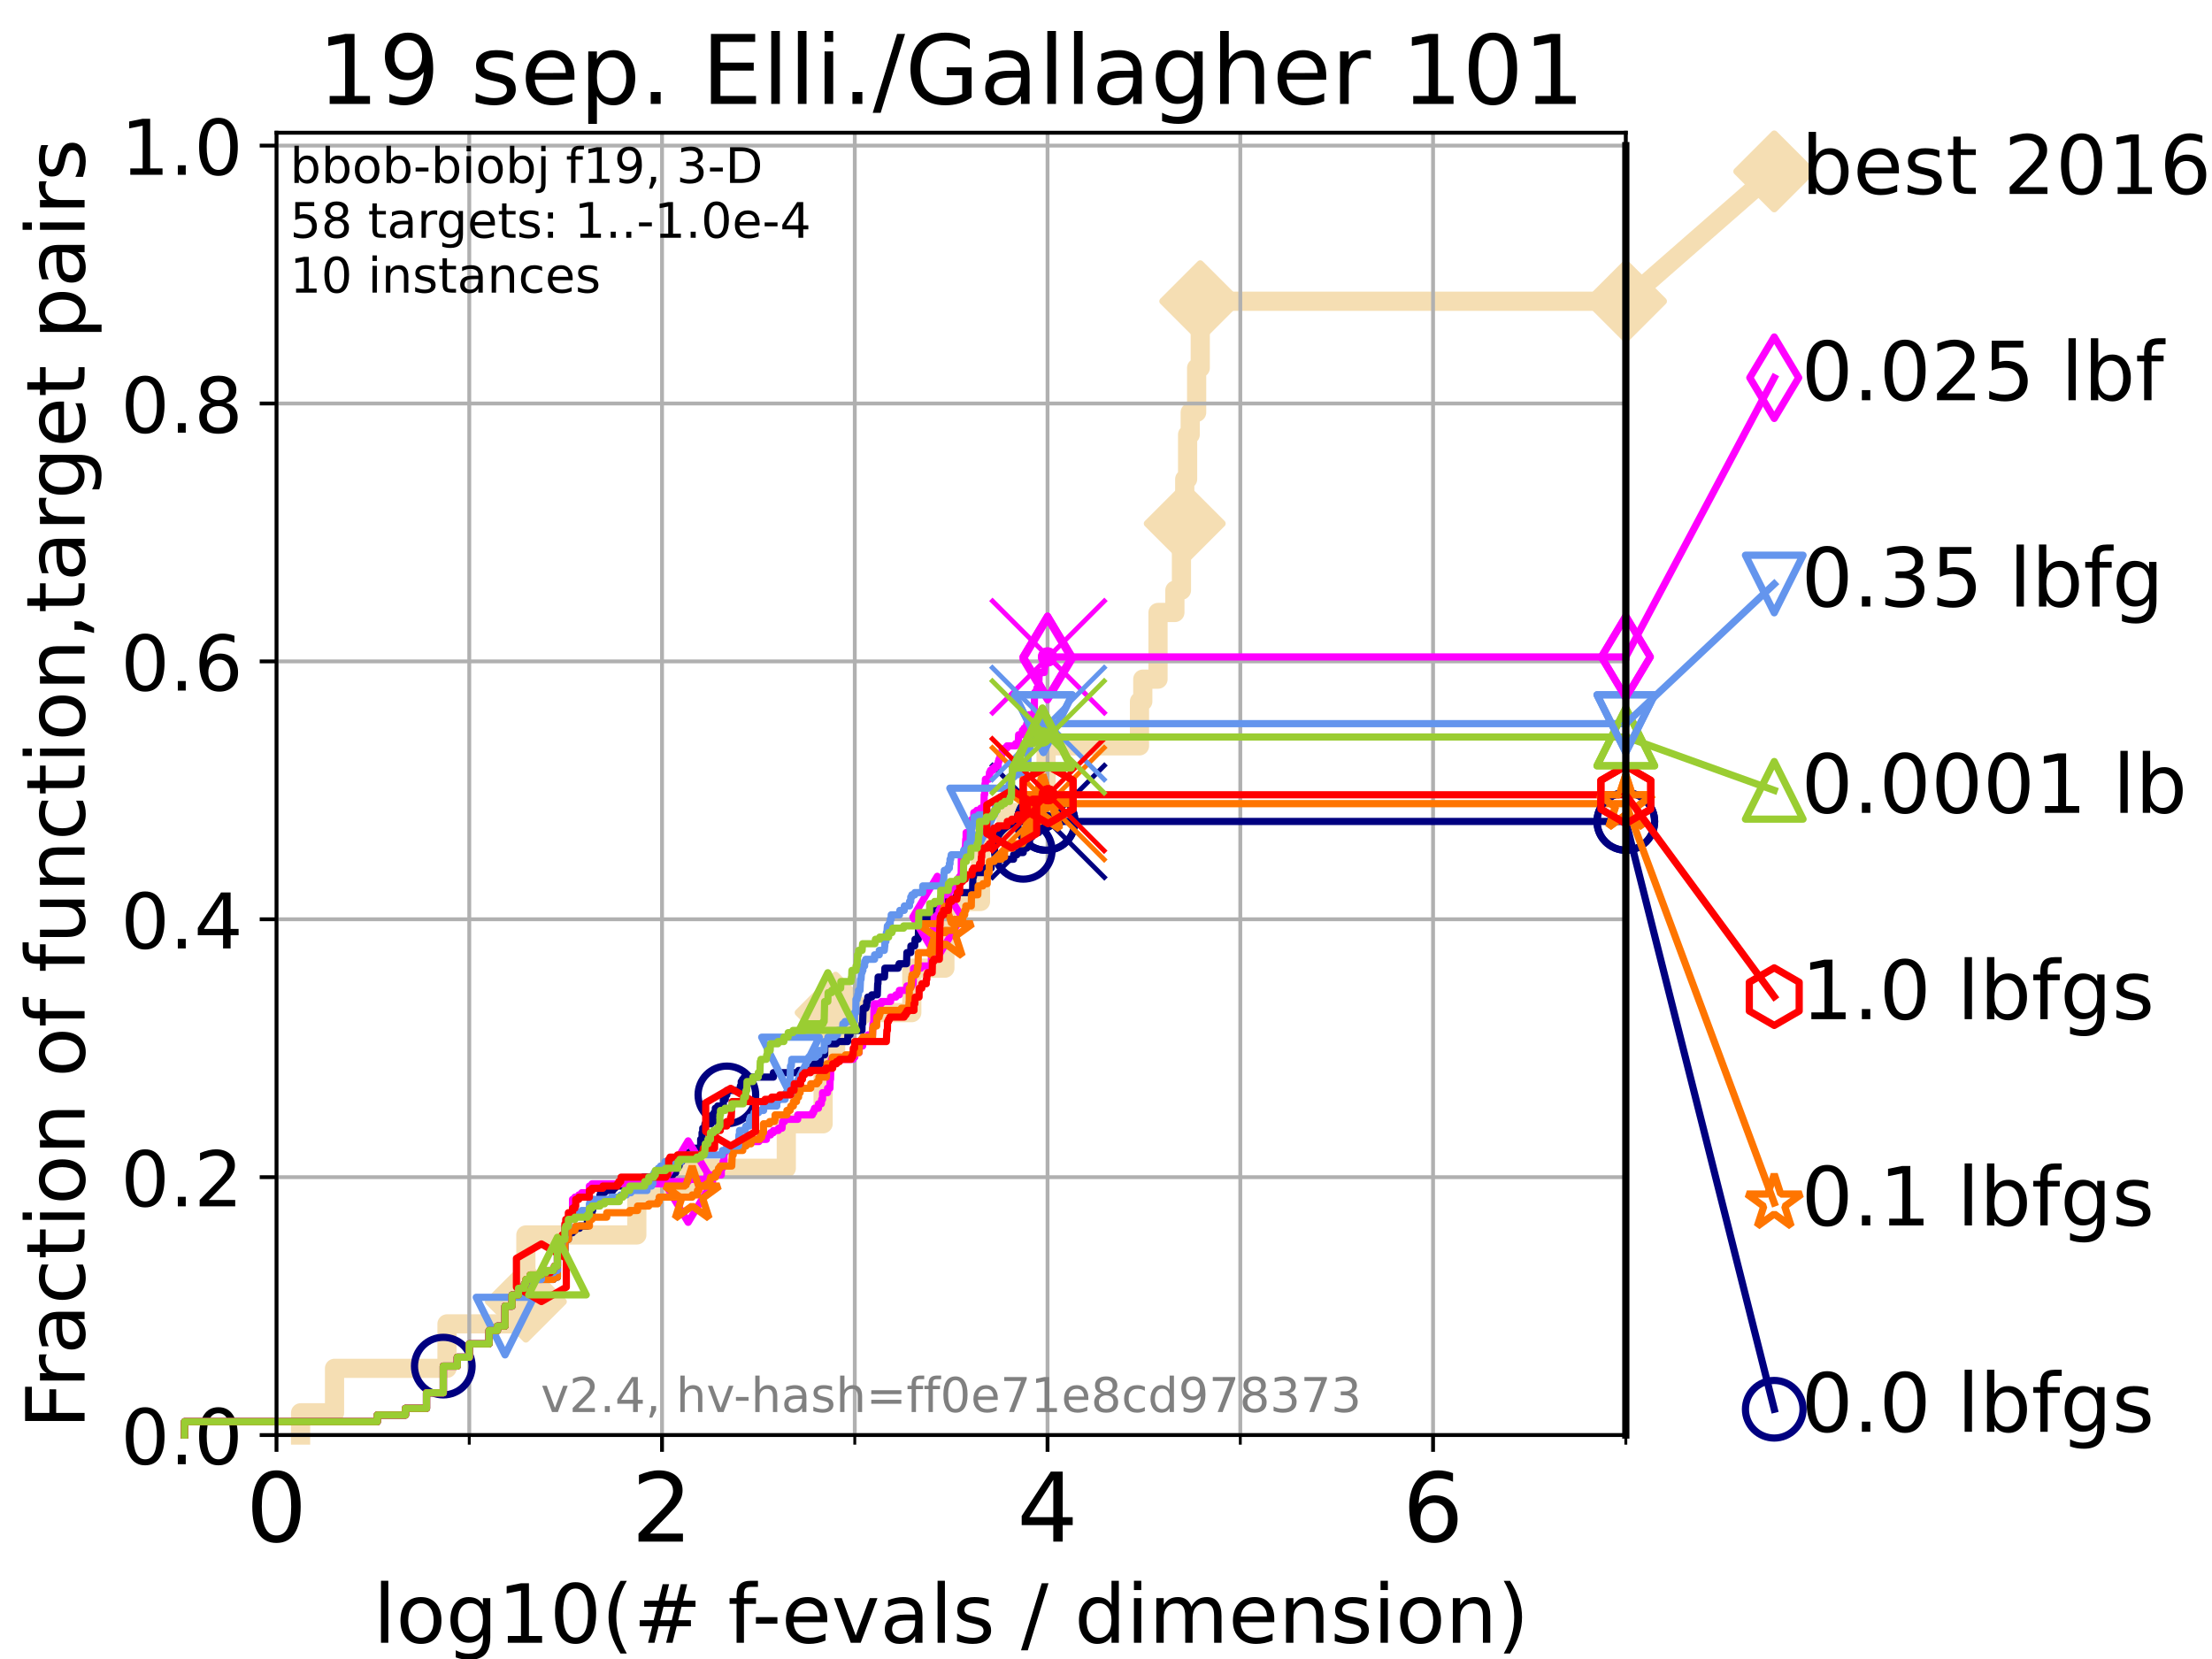 <?xml version="1.0" encoding="utf-8" standalone="no"?>
<!DOCTYPE svg PUBLIC "-//W3C//DTD SVG 1.1//EN"
  "http://www.w3.org/Graphics/SVG/1.1/DTD/svg11.dtd">
<!-- Created with matplotlib (https://matplotlib.org/) -->
<svg height="345.6pt" version="1.1" viewBox="0 0 460.8 345.6" width="460.8pt" xmlns="http://www.w3.org/2000/svg" xmlns:xlink="http://www.w3.org/1999/xlink">
 <defs>
  <style type="text/css">*{stroke-linecap:butt;stroke-linejoin:round;}</style>
 </defs>
 <g id="figure_1">
  <g id="patch_1">
   <path d="M 0 345.6 
L 460.8 345.6 
L 460.8 0 
L 0 0 
z
" style="fill:#ffffff;"/>
  </g>
  <g id="axes_1">
   <g id="patch_2">
    <path d="M 57.6 298.944 
L 338.688 298.944 
L 338.688 27.648 
L 57.6 27.648 
z
" style="fill:#ffffff;"/>
   </g>
   <g id="line2d_1">
    <path d="M 62.617 298.944 
L 62.617 294.313 
L 69.688 294.313 
L 69.688 285.05 
L 93.122 285.05 
L 93.122 275.788 
L 107.348 275.788 
L 107.348 271.157 
L 109.55 271.157 
L 109.55 257.263 
L 132.66 257.263 
L 132.66 248.001 
L 143.443 248.001 
L 143.443 243.37 
L 163.802 243.37 
L 163.802 234.107 
L 171.468 234.107 
L 171.468 220.214 
L 174.073 220.214 
L 174.073 210.951 
L 189.944 210.951 
L 189.944 201.689 
L 196.835 201.689 
L 196.835 192.426 
L 197.025 192.426 
L 197.025 187.795 
L 204.258 187.795 
L 204.258 173.901 
L 209.576 173.901 
L 209.576 169.27 
L 217.915 169.27 
L 217.915 155.377 
L 237.376 155.377 
L 237.376 146.114 
L 238.063 146.114 
L 238.063 141.483 
L 241.236 141.483 
L 241.236 127.589 
L 244.75 127.589 
L 244.75 122.958 
L 246.116 122.958 
L 246.116 109.065 
L 246.802 109.065 
L 246.802 99.802 
L 247.4 99.802 
L 247.4 90.54 
L 247.942 90.54 
L 247.942 85.909 
L 249.281 85.909 
L 249.281 76.646 
L 250.034 76.646 
L 250.034 62.753 
L 338.688 62.753 
" style="fill:none;stroke:#f5deb3;stroke-linecap:square;stroke-width:4;"/>
   </g>
   <g id="line2d_2">
    <defs>
     <path d="M 0 7.778 
L 7.778 0 
L 0 -7.778 
L -7.778 0 
z
" id="m3f42954539" style="stroke:#f5deb3;stroke-linejoin:miter;stroke-width:1.5;"/>
    </defs>
    <g>
     <use style="fill:#f5deb3;stroke:#f5deb3;stroke-linejoin:miter;stroke-width:1.5;" x="109.55" xlink:href="#m3f42954539" y="271.157"/>
     <use style="fill:#f5deb3;stroke:#f5deb3;stroke-linejoin:miter;stroke-width:1.5;" x="174.073" xlink:href="#m3f42954539" y="210.951"/>
     <use style="fill:#f5deb3;stroke:#f5deb3;stroke-linejoin:miter;stroke-width:1.5;" x="246.802" xlink:href="#m3f42954539" y="109.065"/>
     <use style="fill:#f5deb3;stroke:#f5deb3;stroke-linejoin:miter;stroke-width:1.5;" x="250.034" xlink:href="#m3f42954539" y="62.753"/>
     <use style="fill:#f5deb3;stroke:#f5deb3;stroke-linejoin:miter;stroke-width:1.5;" x="338.688" xlink:href="#m3f42954539" y="62.753"/>
    </g>
   </g>
   <g id="line2d_3">
    <path style="fill:none;stroke:#f5deb3;stroke-linecap:square;stroke-width:4;"/>
    <g/>
   </g>
   <g id="line2d_4">
    <path d="M 338.688 62.753 
L 369.608 35.706 
" style="fill:none;stroke:#f5deb3;stroke-linecap:square;stroke-width:4;"/>
    <g>
     <use style="fill:#f5deb3;stroke:#f5deb3;stroke-linejoin:miter;stroke-width:1.5;" x="338.688" xlink:href="#m3f42954539" y="62.753"/>
     <use style="fill:#f5deb3;stroke:#f5deb3;stroke-linejoin:miter;stroke-width:1.5;" x="369.608" xlink:href="#m3f42954539" y="35.706"/>
    </g>
   </g>
   <g id="matplotlib.axis_1">
    <g id="xtick_1">
     <g id="line2d_5">
      <path clip-path="url(#p9a21868fc5)" d="M 57.6 298.944 
L 57.6 27.648 
" style="fill:none;stroke:#b0b0b0;stroke-linecap:square;stroke-width:0.8;"/>
     </g>
     <g id="line2d_6">
      <defs>
       <path d="M 0 0 
L 0 3.5 
" id="m63a8631727" style="stroke:#000000;stroke-width:0.8;"/>
      </defs>
      <g>
       <use style="stroke:#000000;stroke-width:0.8;" x="57.6" xlink:href="#m63a8631727" y="298.944"/>
      </g>
     </g>
     <g id="text_1">
      <!-- 0 -->
      <g transform="translate(51.237 321.141)scale(0.2 -0.2)">
       <defs>
        <path d="M 31.781 66.406 
Q 24.172 66.406 20.328 58.906 
Q 16.5 51.422 16.5 36.375 
Q 16.5 21.391 20.328 13.891 
Q 24.172 6.391 31.781 6.391 
Q 39.453 6.391 43.281 13.891 
Q 47.125 21.391 47.125 36.375 
Q 47.125 51.422 43.281 58.906 
Q 39.453 66.406 31.781 66.406 
z
M 31.781 74.219 
Q 44.047 74.219 50.516 64.516 
Q 56.984 54.828 56.984 36.375 
Q 56.984 17.969 50.516 8.266 
Q 44.047 -1.422 31.781 -1.422 
Q 19.531 -1.422 13.062 8.266 
Q 6.594 17.969 6.594 36.375 
Q 6.594 54.828 13.062 64.516 
Q 19.531 74.219 31.781 74.219 
z
" id="DejaVuSans-48"/>
       </defs>
       <use xlink:href="#DejaVuSans-48"/>
      </g>
     </g>
    </g>
    <g id="xtick_2">
     <g id="line2d_7">
      <path clip-path="url(#p9a21868fc5)" d="M 137.911 298.944 
L 137.911 27.648 
" style="fill:none;stroke:#b0b0b0;stroke-linecap:square;stroke-width:0.8;"/>
     </g>
     <g id="line2d_8">
      <g>
       <use style="stroke:#000000;stroke-width:0.8;" x="137.911" xlink:href="#m63a8631727" y="298.944"/>
      </g>
     </g>
     <g id="text_2">
      <!-- 2 -->
      <g transform="translate(131.548 321.141)scale(0.2 -0.2)">
       <defs>
        <path d="M 19.188 8.297 
L 53.609 8.297 
L 53.609 0 
L 7.328 0 
L 7.328 8.297 
Q 12.938 14.109 22.625 23.891 
Q 32.328 33.688 34.812 36.531 
Q 39.547 41.844 41.422 45.531 
Q 43.312 49.219 43.312 52.781 
Q 43.312 58.594 39.234 62.25 
Q 35.156 65.922 28.609 65.922 
Q 23.969 65.922 18.812 64.312 
Q 13.672 62.703 7.812 59.422 
L 7.812 69.391 
Q 13.766 71.781 18.938 73 
Q 24.125 74.219 28.422 74.219 
Q 39.75 74.219 46.484 68.547 
Q 53.219 62.891 53.219 53.422 
Q 53.219 48.922 51.531 44.891 
Q 49.859 40.875 45.406 35.406 
Q 44.188 33.984 37.641 27.219 
Q 31.109 20.453 19.188 8.297 
z
" id="DejaVuSans-50"/>
       </defs>
       <use xlink:href="#DejaVuSans-50"/>
      </g>
     </g>
    </g>
    <g id="xtick_3">
     <g id="line2d_9">
      <path clip-path="url(#p9a21868fc5)" d="M 218.222 298.944 
L 218.222 27.648 
" style="fill:none;stroke:#b0b0b0;stroke-linecap:square;stroke-width:0.8;"/>
     </g>
     <g id="line2d_10">
      <g>
       <use style="stroke:#000000;stroke-width:0.8;" x="218.222" xlink:href="#m63a8631727" y="298.944"/>
      </g>
     </g>
     <g id="text_3">
      <!-- 4 -->
      <g transform="translate(211.859 321.141)scale(0.2 -0.2)">
       <defs>
        <path d="M 37.797 64.312 
L 12.891 25.391 
L 37.797 25.391 
z
M 35.203 72.906 
L 47.609 72.906 
L 47.609 25.391 
L 58.016 25.391 
L 58.016 17.188 
L 47.609 17.188 
L 47.609 0 
L 37.797 0 
L 37.797 17.188 
L 4.891 17.188 
L 4.891 26.703 
z
" id="DejaVuSans-52"/>
       </defs>
       <use xlink:href="#DejaVuSans-52"/>
      </g>
     </g>
    </g>
    <g id="xtick_4">
     <g id="line2d_11">
      <path clip-path="url(#p9a21868fc5)" d="M 298.533 298.944 
L 298.533 27.648 
" style="fill:none;stroke:#b0b0b0;stroke-linecap:square;stroke-width:0.8;"/>
     </g>
     <g id="line2d_12">
      <g>
       <use style="stroke:#000000;stroke-width:0.8;" x="298.533" xlink:href="#m63a8631727" y="298.944"/>
      </g>
     </g>
     <g id="text_4">
      <!-- 6 -->
      <g transform="translate(292.17 321.141)scale(0.2 -0.2)">
       <defs>
        <path d="M 33.016 40.375 
Q 26.375 40.375 22.484 35.828 
Q 18.609 31.297 18.609 23.391 
Q 18.609 15.531 22.484 10.953 
Q 26.375 6.391 33.016 6.391 
Q 39.656 6.391 43.531 10.953 
Q 47.406 15.531 47.406 23.391 
Q 47.406 31.297 43.531 35.828 
Q 39.656 40.375 33.016 40.375 
z
M 52.594 71.297 
L 52.594 62.312 
Q 48.875 64.062 45.094 64.984 
Q 41.312 65.922 37.594 65.922 
Q 27.828 65.922 22.672 59.328 
Q 17.531 52.734 16.797 39.406 
Q 19.672 43.656 24.016 45.922 
Q 28.375 48.188 33.594 48.188 
Q 44.578 48.188 50.953 41.516 
Q 57.328 34.859 57.328 23.391 
Q 57.328 12.156 50.688 5.359 
Q 44.047 -1.422 33.016 -1.422 
Q 20.359 -1.422 13.672 8.266 
Q 6.984 17.969 6.984 36.375 
Q 6.984 53.656 15.188 63.938 
Q 23.391 74.219 37.203 74.219 
Q 40.922 74.219 44.703 73.484 
Q 48.484 72.75 52.594 71.297 
z
" id="DejaVuSans-54"/>
       </defs>
       <use xlink:href="#DejaVuSans-54"/>
      </g>
     </g>
    </g>
    <g id="xtick_5">
     <g id="line2d_13">
      <path clip-path="url(#p9a21868fc5)" d="M 97.755 298.944 
L 97.755 27.648 
" style="fill:none;stroke:#b0b0b0;stroke-linecap:square;stroke-width:0.8;"/>
     </g>
     <g id="line2d_14">
      <defs>
       <path d="M 0 0 
L 0 2 
" id="md1ff00d2ae" style="stroke:#000000;stroke-width:0.6;"/>
      </defs>
      <g>
       <use style="stroke:#000000;stroke-width:0.6;" x="97.755" xlink:href="#md1ff00d2ae" y="298.944"/>
      </g>
     </g>
    </g>
    <g id="xtick_6">
     <g id="line2d_15">
      <path clip-path="url(#p9a21868fc5)" d="M 178.066 298.944 
L 178.066 27.648 
" style="fill:none;stroke:#b0b0b0;stroke-linecap:square;stroke-width:0.8;"/>
     </g>
     <g id="line2d_16">
      <g>
       <use style="stroke:#000000;stroke-width:0.6;" x="178.066" xlink:href="#md1ff00d2ae" y="298.944"/>
      </g>
     </g>
    </g>
    <g id="xtick_7">
     <g id="line2d_17">
      <path clip-path="url(#p9a21868fc5)" d="M 258.377 298.944 
L 258.377 27.648 
" style="fill:none;stroke:#b0b0b0;stroke-linecap:square;stroke-width:0.8;"/>
     </g>
     <g id="line2d_18">
      <g>
       <use style="stroke:#000000;stroke-width:0.6;" x="258.377" xlink:href="#md1ff00d2ae" y="298.944"/>
      </g>
     </g>
    </g>
    <g id="xtick_8">
     <g id="line2d_19">
      <path clip-path="url(#p9a21868fc5)" d="M 338.688 298.944 
L 338.688 27.648 
" style="fill:none;stroke:#b0b0b0;stroke-linecap:square;stroke-width:0.8;"/>
     </g>
     <g id="line2d_20">
      <g>
       <use style="stroke:#000000;stroke-width:0.6;" x="338.688" xlink:href="#md1ff00d2ae" y="298.944"/>
      </g>
     </g>
    </g>
    <g id="text_5">
     <!-- log10(# f-evals / dimension) -->
     <g transform="translate(77.764 342.218)scale(0.17 -0.17)">
      <defs>
       <path d="M 9.422 75.984 
L 18.406 75.984 
L 18.406 0 
L 9.422 0 
z
" id="DejaVuSans-108"/>
       <path d="M 30.609 48.391 
Q 23.391 48.391 19.188 42.75 
Q 14.984 37.109 14.984 27.297 
Q 14.984 17.484 19.156 11.844 
Q 23.344 6.203 30.609 6.203 
Q 37.797 6.203 41.984 11.859 
Q 46.188 17.531 46.188 27.297 
Q 46.188 37.016 41.984 42.703 
Q 37.797 48.391 30.609 48.391 
z
M 30.609 56 
Q 42.328 56 49.016 48.375 
Q 55.719 40.766 55.719 27.297 
Q 55.719 13.875 49.016 6.219 
Q 42.328 -1.422 30.609 -1.422 
Q 18.844 -1.422 12.172 6.219 
Q 5.516 13.875 5.516 27.297 
Q 5.516 40.766 12.172 48.375 
Q 18.844 56 30.609 56 
z
" id="DejaVuSans-111"/>
       <path d="M 45.406 27.984 
Q 45.406 37.75 41.375 43.109 
Q 37.359 48.484 30.078 48.484 
Q 22.859 48.484 18.828 43.109 
Q 14.797 37.75 14.797 27.984 
Q 14.797 18.266 18.828 12.891 
Q 22.859 7.516 30.078 7.516 
Q 37.359 7.516 41.375 12.891 
Q 45.406 18.266 45.406 27.984 
z
M 54.391 6.781 
Q 54.391 -7.172 48.188 -13.984 
Q 42 -20.797 29.203 -20.797 
Q 24.469 -20.797 20.266 -20.094 
Q 16.062 -19.391 12.109 -17.922 
L 12.109 -9.188 
Q 16.062 -11.328 19.922 -12.344 
Q 23.781 -13.375 27.781 -13.375 
Q 36.625 -13.375 41.016 -8.766 
Q 45.406 -4.156 45.406 5.172 
L 45.406 9.625 
Q 42.625 4.781 38.281 2.391 
Q 33.938 0 27.875 0 
Q 17.828 0 11.672 7.656 
Q 5.516 15.328 5.516 27.984 
Q 5.516 40.672 11.672 48.328 
Q 17.828 56 27.875 56 
Q 33.938 56 38.281 53.609 
Q 42.625 51.219 45.406 46.391 
L 45.406 54.688 
L 54.391 54.688 
z
" id="DejaVuSans-103"/>
       <path d="M 12.406 8.297 
L 28.516 8.297 
L 28.516 63.922 
L 10.984 60.406 
L 10.984 69.391 
L 28.422 72.906 
L 38.281 72.906 
L 38.281 8.297 
L 54.391 8.297 
L 54.391 0 
L 12.406 0 
z
" id="DejaVuSans-49"/>
       <path d="M 31 75.875 
Q 24.469 64.656 21.281 53.656 
Q 18.109 42.672 18.109 31.391 
Q 18.109 20.125 21.312 9.062 
Q 24.516 -2 31 -13.188 
L 23.188 -13.188 
Q 15.875 -1.703 12.234 9.375 
Q 8.594 20.453 8.594 31.391 
Q 8.594 42.281 12.203 53.312 
Q 15.828 64.359 23.188 75.875 
z
" id="DejaVuSans-40"/>
       <path d="M 51.125 44 
L 36.922 44 
L 32.812 27.688 
L 47.125 27.688 
z
M 43.797 71.781 
L 38.719 51.516 
L 52.984 51.516 
L 58.109 71.781 
L 65.922 71.781 
L 60.891 51.516 
L 76.125 51.516 
L 76.125 44 
L 58.984 44 
L 54.984 27.688 
L 70.516 27.688 
L 70.516 20.219 
L 53.078 20.219 
L 48 0 
L 40.188 0 
L 45.219 20.219 
L 30.906 20.219 
L 25.875 0 
L 18.016 0 
L 23.094 20.219 
L 7.719 20.219 
L 7.719 27.688 
L 24.906 27.688 
L 29 44 
L 13.281 44 
L 13.281 51.516 
L 30.906 51.516 
L 35.891 71.781 
z
" id="DejaVuSans-35"/>
       <path id="DejaVuSans-32"/>
       <path d="M 37.109 75.984 
L 37.109 68.5 
L 28.516 68.5 
Q 23.688 68.5 21.797 66.547 
Q 19.922 64.594 19.922 59.516 
L 19.922 54.688 
L 34.719 54.688 
L 34.719 47.703 
L 19.922 47.703 
L 19.922 0 
L 10.891 0 
L 10.891 47.703 
L 2.297 47.703 
L 2.297 54.688 
L 10.891 54.688 
L 10.891 58.5 
Q 10.891 67.625 15.141 71.797 
Q 19.391 75.984 28.609 75.984 
z
" id="DejaVuSans-102"/>
       <path d="M 4.891 31.391 
L 31.203 31.391 
L 31.203 23.391 
L 4.891 23.391 
z
" id="DejaVuSans-45"/>
       <path d="M 56.203 29.594 
L 56.203 25.203 
L 14.891 25.203 
Q 15.484 15.922 20.484 11.062 
Q 25.484 6.203 34.422 6.203 
Q 39.594 6.203 44.453 7.469 
Q 49.312 8.734 54.109 11.281 
L 54.109 2.781 
Q 49.266 0.734 44.188 -0.344 
Q 39.109 -1.422 33.891 -1.422 
Q 20.797 -1.422 13.156 6.188 
Q 5.516 13.812 5.516 26.812 
Q 5.516 40.234 12.766 48.109 
Q 20.016 56 32.328 56 
Q 43.359 56 49.781 48.891 
Q 56.203 41.797 56.203 29.594 
z
M 47.219 32.234 
Q 47.125 39.594 43.094 43.984 
Q 39.062 48.391 32.422 48.391 
Q 24.906 48.391 20.391 44.141 
Q 15.875 39.891 15.188 32.172 
z
" id="DejaVuSans-101"/>
       <path d="M 2.984 54.688 
L 12.5 54.688 
L 29.594 8.797 
L 46.688 54.688 
L 56.203 54.688 
L 35.688 0 
L 23.484 0 
z
" id="DejaVuSans-118"/>
       <path d="M 34.281 27.484 
Q 23.391 27.484 19.188 25 
Q 14.984 22.516 14.984 16.5 
Q 14.984 11.719 18.141 8.906 
Q 21.297 6.109 26.703 6.109 
Q 34.188 6.109 38.703 11.406 
Q 43.219 16.703 43.219 25.484 
L 43.219 27.484 
z
M 52.203 31.203 
L 52.203 0 
L 43.219 0 
L 43.219 8.297 
Q 40.141 3.328 35.547 0.953 
Q 30.953 -1.422 24.312 -1.422 
Q 15.922 -1.422 10.953 3.297 
Q 6 8.016 6 15.922 
Q 6 25.141 12.172 29.828 
Q 18.359 34.516 30.609 34.516 
L 43.219 34.516 
L 43.219 35.406 
Q 43.219 41.609 39.141 45 
Q 35.062 48.391 27.688 48.391 
Q 23 48.391 18.547 47.266 
Q 14.109 46.141 10.016 43.891 
L 10.016 52.203 
Q 14.938 54.109 19.578 55.047 
Q 24.219 56 28.609 56 
Q 40.484 56 46.344 49.844 
Q 52.203 43.703 52.203 31.203 
z
" id="DejaVuSans-97"/>
       <path d="M 44.281 53.078 
L 44.281 44.578 
Q 40.484 46.531 36.375 47.5 
Q 32.281 48.484 27.875 48.484 
Q 21.188 48.484 17.844 46.438 
Q 14.5 44.391 14.5 40.281 
Q 14.5 37.156 16.891 35.375 
Q 19.281 33.594 26.516 31.984 
L 29.594 31.297 
Q 39.156 29.25 43.188 25.516 
Q 47.219 21.781 47.219 15.094 
Q 47.219 7.469 41.188 3.016 
Q 35.156 -1.422 24.609 -1.422 
Q 20.219 -1.422 15.453 -0.562 
Q 10.688 0.297 5.422 2 
L 5.422 11.281 
Q 10.406 8.688 15.234 7.391 
Q 20.062 6.109 24.812 6.109 
Q 31.156 6.109 34.562 8.281 
Q 37.984 10.453 37.984 14.406 
Q 37.984 18.062 35.516 20.016 
Q 33.062 21.969 24.703 23.781 
L 21.578 24.516 
Q 13.234 26.266 9.516 29.906 
Q 5.812 33.547 5.812 39.891 
Q 5.812 47.609 11.281 51.797 
Q 16.75 56 26.812 56 
Q 31.781 56 36.172 55.266 
Q 40.578 54.547 44.281 53.078 
z
" id="DejaVuSans-115"/>
       <path d="M 25.391 72.906 
L 33.688 72.906 
L 8.297 -9.281 
L 0 -9.281 
z
" id="DejaVuSans-47"/>
       <path d="M 45.406 46.391 
L 45.406 75.984 
L 54.391 75.984 
L 54.391 0 
L 45.406 0 
L 45.406 8.203 
Q 42.578 3.328 38.25 0.953 
Q 33.938 -1.422 27.875 -1.422 
Q 17.969 -1.422 11.734 6.484 
Q 5.516 14.406 5.516 27.297 
Q 5.516 40.188 11.734 48.094 
Q 17.969 56 27.875 56 
Q 33.938 56 38.25 53.625 
Q 42.578 51.266 45.406 46.391 
z
M 14.797 27.297 
Q 14.797 17.391 18.875 11.75 
Q 22.953 6.109 30.078 6.109 
Q 37.203 6.109 41.297 11.75 
Q 45.406 17.391 45.406 27.297 
Q 45.406 37.203 41.297 42.844 
Q 37.203 48.484 30.078 48.484 
Q 22.953 48.484 18.875 42.844 
Q 14.797 37.203 14.797 27.297 
z
" id="DejaVuSans-100"/>
       <path d="M 9.422 54.688 
L 18.406 54.688 
L 18.406 0 
L 9.422 0 
z
M 9.422 75.984 
L 18.406 75.984 
L 18.406 64.594 
L 9.422 64.594 
z
" id="DejaVuSans-105"/>
       <path d="M 52 44.188 
Q 55.375 50.25 60.062 53.125 
Q 64.75 56 71.094 56 
Q 79.641 56 84.281 50.016 
Q 88.922 44.047 88.922 33.016 
L 88.922 0 
L 79.891 0 
L 79.891 32.719 
Q 79.891 40.578 77.094 44.375 
Q 74.312 48.188 68.609 48.188 
Q 61.625 48.188 57.562 43.547 
Q 53.516 38.922 53.516 30.906 
L 53.516 0 
L 44.484 0 
L 44.484 32.719 
Q 44.484 40.625 41.703 44.406 
Q 38.922 48.188 33.109 48.188 
Q 26.219 48.188 22.156 43.531 
Q 18.109 38.875 18.109 30.906 
L 18.109 0 
L 9.078 0 
L 9.078 54.688 
L 18.109 54.688 
L 18.109 46.188 
Q 21.188 51.219 25.484 53.609 
Q 29.781 56 35.688 56 
Q 41.656 56 45.828 52.969 
Q 50 49.953 52 44.188 
z
" id="DejaVuSans-109"/>
       <path d="M 54.891 33.016 
L 54.891 0 
L 45.906 0 
L 45.906 32.719 
Q 45.906 40.484 42.875 44.328 
Q 39.844 48.188 33.797 48.188 
Q 26.516 48.188 22.312 43.547 
Q 18.109 38.922 18.109 30.906 
L 18.109 0 
L 9.078 0 
L 9.078 54.688 
L 18.109 54.688 
L 18.109 46.188 
Q 21.344 51.125 25.703 53.562 
Q 30.078 56 35.797 56 
Q 45.219 56 50.047 50.172 
Q 54.891 44.344 54.891 33.016 
z
" id="DejaVuSans-110"/>
       <path d="M 8.016 75.875 
L 15.828 75.875 
Q 23.141 64.359 26.781 53.312 
Q 30.422 42.281 30.422 31.391 
Q 30.422 20.453 26.781 9.375 
Q 23.141 -1.703 15.828 -13.188 
L 8.016 -13.188 
Q 14.5 -2 17.703 9.062 
Q 20.906 20.125 20.906 31.391 
Q 20.906 42.672 17.703 53.656 
Q 14.5 64.656 8.016 75.875 
z
" id="DejaVuSans-41"/>
      </defs>
      <use xlink:href="#DejaVuSans-108"/>
      <use x="27.783" xlink:href="#DejaVuSans-111"/>
      <use x="88.965" xlink:href="#DejaVuSans-103"/>
      <use x="152.441" xlink:href="#DejaVuSans-49"/>
      <use x="216.064" xlink:href="#DejaVuSans-48"/>
      <use x="279.688" xlink:href="#DejaVuSans-40"/>
      <use x="318.701" xlink:href="#DejaVuSans-35"/>
      <use x="402.49" xlink:href="#DejaVuSans-32"/>
      <use x="434.277" xlink:href="#DejaVuSans-102"/>
      <use x="463.982" xlink:href="#DejaVuSans-45"/>
      <use x="500.066" xlink:href="#DejaVuSans-101"/>
      <use x="561.59" xlink:href="#DejaVuSans-118"/>
      <use x="620.77" xlink:href="#DejaVuSans-97"/>
      <use x="682.049" xlink:href="#DejaVuSans-108"/>
      <use x="709.832" xlink:href="#DejaVuSans-115"/>
      <use x="761.932" xlink:href="#DejaVuSans-32"/>
      <use x="793.719" xlink:href="#DejaVuSans-47"/>
      <use x="827.41" xlink:href="#DejaVuSans-32"/>
      <use x="859.197" xlink:href="#DejaVuSans-100"/>
      <use x="922.674" xlink:href="#DejaVuSans-105"/>
      <use x="950.457" xlink:href="#DejaVuSans-109"/>
      <use x="1047.869" xlink:href="#DejaVuSans-101"/>
      <use x="1109.393" xlink:href="#DejaVuSans-110"/>
      <use x="1172.771" xlink:href="#DejaVuSans-115"/>
      <use x="1224.871" xlink:href="#DejaVuSans-105"/>
      <use x="1252.654" xlink:href="#DejaVuSans-111"/>
      <use x="1313.836" xlink:href="#DejaVuSans-110"/>
      <use x="1377.215" xlink:href="#DejaVuSans-41"/>
     </g>
    </g>
   </g>
   <g id="matplotlib.axis_2">
    <g id="ytick_1">
     <g id="line2d_21">
      <path clip-path="url(#p9a21868fc5)" d="M 57.6 298.944 
L 338.688 298.944 
" style="fill:none;stroke:#b0b0b0;stroke-linecap:square;stroke-width:0.8;"/>
     </g>
     <g id="line2d_22">
      <defs>
       <path d="M 0 0 
L -3.5 0 
" id="m07fbf74a75" style="stroke:#000000;stroke-width:0.8;"/>
      </defs>
      <g>
       <use style="stroke:#000000;stroke-width:0.8;" x="57.6" xlink:href="#m07fbf74a75" y="298.944"/>
      </g>
     </g>
     <g id="text_6">
      <!-- 0.0 -->
      <g transform="translate(25.155 305.023)scale(0.16 -0.16)">
       <defs>
        <path d="M 10.688 12.406 
L 21 12.406 
L 21 0 
L 10.688 0 
z
" id="DejaVuSans-46"/>
       </defs>
       <use xlink:href="#DejaVuSans-48"/>
       <use x="63.623" xlink:href="#DejaVuSans-46"/>
       <use x="95.41" xlink:href="#DejaVuSans-48"/>
      </g>
     </g>
    </g>
    <g id="ytick_2">
     <g id="line2d_23">
      <path clip-path="url(#p9a21868fc5)" d="M 57.6 245.222 
L 338.688 245.222 
" style="fill:none;stroke:#b0b0b0;stroke-linecap:square;stroke-width:0.8;"/>
     </g>
     <g id="line2d_24">
      <g>
       <use style="stroke:#000000;stroke-width:0.8;" x="57.6" xlink:href="#m07fbf74a75" y="245.222"/>
      </g>
     </g>
     <g id="text_7">
      <!-- 0.2 -->
      <g transform="translate(25.155 251.301)scale(0.16 -0.16)">
       <use xlink:href="#DejaVuSans-48"/>
       <use x="63.623" xlink:href="#DejaVuSans-46"/>
       <use x="95.41" xlink:href="#DejaVuSans-50"/>
      </g>
     </g>
    </g>
    <g id="ytick_3">
     <g id="line2d_25">
      <path clip-path="url(#p9a21868fc5)" d="M 57.6 191.5 
L 338.688 191.5 
" style="fill:none;stroke:#b0b0b0;stroke-linecap:square;stroke-width:0.8;"/>
     </g>
     <g id="line2d_26">
      <g>
       <use style="stroke:#000000;stroke-width:0.8;" x="57.6" xlink:href="#m07fbf74a75" y="191.5"/>
      </g>
     </g>
     <g id="text_8">
      <!-- 0.4 -->
      <g transform="translate(25.155 197.579)scale(0.16 -0.16)">
       <use xlink:href="#DejaVuSans-48"/>
       <use x="63.623" xlink:href="#DejaVuSans-46"/>
       <use x="95.41" xlink:href="#DejaVuSans-52"/>
      </g>
     </g>
    </g>
    <g id="ytick_4">
     <g id="line2d_27">
      <path clip-path="url(#p9a21868fc5)" d="M 57.6 137.778 
L 338.688 137.778 
" style="fill:none;stroke:#b0b0b0;stroke-linecap:square;stroke-width:0.8;"/>
     </g>
     <g id="line2d_28">
      <g>
       <use style="stroke:#000000;stroke-width:0.8;" x="57.6" xlink:href="#m07fbf74a75" y="137.778"/>
      </g>
     </g>
     <g id="text_9">
      <!-- 0.6 -->
      <g transform="translate(25.155 143.857)scale(0.16 -0.16)">
       <use xlink:href="#DejaVuSans-48"/>
       <use x="63.623" xlink:href="#DejaVuSans-46"/>
       <use x="95.41" xlink:href="#DejaVuSans-54"/>
      </g>
     </g>
    </g>
    <g id="ytick_5">
     <g id="line2d_29">
      <path clip-path="url(#p9a21868fc5)" d="M 57.6 84.056 
L 338.688 84.056 
" style="fill:none;stroke:#b0b0b0;stroke-linecap:square;stroke-width:0.8;"/>
     </g>
     <g id="line2d_30">
      <g>
       <use style="stroke:#000000;stroke-width:0.8;" x="57.6" xlink:href="#m07fbf74a75" y="84.056"/>
      </g>
     </g>
     <g id="text_10">
      <!-- 0.8 -->
      <g transform="translate(25.155 90.135)scale(0.16 -0.16)">
       <defs>
        <path d="M 31.781 34.625 
Q 24.75 34.625 20.719 30.859 
Q 16.703 27.094 16.703 20.516 
Q 16.703 13.922 20.719 10.156 
Q 24.75 6.391 31.781 6.391 
Q 38.812 6.391 42.859 10.172 
Q 46.922 13.969 46.922 20.516 
Q 46.922 27.094 42.891 30.859 
Q 38.875 34.625 31.781 34.625 
z
M 21.922 38.812 
Q 15.578 40.375 12.031 44.719 
Q 8.5 49.078 8.5 55.328 
Q 8.5 64.062 14.719 69.141 
Q 20.953 74.219 31.781 74.219 
Q 42.672 74.219 48.875 69.141 
Q 55.078 64.062 55.078 55.328 
Q 55.078 49.078 51.531 44.719 
Q 48 40.375 41.703 38.812 
Q 48.828 37.156 52.797 32.312 
Q 56.781 27.484 56.781 20.516 
Q 56.781 9.906 50.312 4.234 
Q 43.844 -1.422 31.781 -1.422 
Q 19.734 -1.422 13.25 4.234 
Q 6.781 9.906 6.781 20.516 
Q 6.781 27.484 10.781 32.312 
Q 14.797 37.156 21.922 38.812 
z
M 18.312 54.391 
Q 18.312 48.734 21.844 45.562 
Q 25.391 42.391 31.781 42.391 
Q 38.141 42.391 41.719 45.562 
Q 45.312 48.734 45.312 54.391 
Q 45.312 60.062 41.719 63.234 
Q 38.141 66.406 31.781 66.406 
Q 25.391 66.406 21.844 63.234 
Q 18.312 60.062 18.312 54.391 
z
" id="DejaVuSans-56"/>
       </defs>
       <use xlink:href="#DejaVuSans-48"/>
       <use x="63.623" xlink:href="#DejaVuSans-46"/>
       <use x="95.41" xlink:href="#DejaVuSans-56"/>
      </g>
     </g>
    </g>
    <g id="ytick_6">
     <g id="line2d_31">
      <path clip-path="url(#p9a21868fc5)" d="M 57.6 30.334 
L 338.688 30.334 
" style="fill:none;stroke:#b0b0b0;stroke-linecap:square;stroke-width:0.8;"/>
     </g>
     <g id="line2d_32">
      <g>
       <use style="stroke:#000000;stroke-width:0.8;" x="57.6" xlink:href="#m07fbf74a75" y="30.334"/>
      </g>
     </g>
     <g id="text_11">
      <!-- 1.0 -->
      <g transform="translate(25.155 36.413)scale(0.16 -0.16)">
       <use xlink:href="#DejaVuSans-49"/>
       <use x="63.623" xlink:href="#DejaVuSans-46"/>
       <use x="95.41" xlink:href="#DejaVuSans-48"/>
      </g>
     </g>
    </g>
    <g id="text_12">
     <!-- Fraction of function,target pairs -->
     <g transform="translate(17.62 297.681)rotate(-90)scale(0.17 -0.17)">
      <defs>
       <path d="M 9.812 72.906 
L 51.703 72.906 
L 51.703 64.594 
L 19.672 64.594 
L 19.672 43.109 
L 48.578 43.109 
L 48.578 34.812 
L 19.672 34.812 
L 19.672 0 
L 9.812 0 
z
" id="DejaVuSans-70"/>
       <path d="M 41.109 46.297 
Q 39.594 47.172 37.812 47.578 
Q 36.031 48 33.891 48 
Q 26.266 48 22.188 43.047 
Q 18.109 38.094 18.109 28.812 
L 18.109 0 
L 9.078 0 
L 9.078 54.688 
L 18.109 54.688 
L 18.109 46.188 
Q 20.953 51.172 25.484 53.578 
Q 30.031 56 36.531 56 
Q 37.453 56 38.578 55.875 
Q 39.703 55.766 41.062 55.516 
z
" id="DejaVuSans-114"/>
       <path d="M 48.781 52.594 
L 48.781 44.188 
Q 44.969 46.297 41.141 47.344 
Q 37.312 48.391 33.406 48.391 
Q 24.656 48.391 19.812 42.844 
Q 14.984 37.312 14.984 27.297 
Q 14.984 17.281 19.812 11.734 
Q 24.656 6.203 33.406 6.203 
Q 37.312 6.203 41.141 7.25 
Q 44.969 8.297 48.781 10.406 
L 48.781 2.094 
Q 45.016 0.344 40.984 -0.531 
Q 36.969 -1.422 32.422 -1.422 
Q 20.062 -1.422 12.781 6.344 
Q 5.516 14.109 5.516 27.297 
Q 5.516 40.672 12.859 48.328 
Q 20.219 56 33.016 56 
Q 37.156 56 41.109 55.141 
Q 45.062 54.297 48.781 52.594 
z
" id="DejaVuSans-99"/>
       <path d="M 18.312 70.219 
L 18.312 54.688 
L 36.812 54.688 
L 36.812 47.703 
L 18.312 47.703 
L 18.312 18.016 
Q 18.312 11.328 20.141 9.422 
Q 21.969 7.516 27.594 7.516 
L 36.812 7.516 
L 36.812 0 
L 27.594 0 
Q 17.188 0 13.234 3.875 
Q 9.281 7.766 9.281 18.016 
L 9.281 47.703 
L 2.688 47.703 
L 2.688 54.688 
L 9.281 54.688 
L 9.281 70.219 
z
" id="DejaVuSans-116"/>
       <path d="M 8.5 21.578 
L 8.5 54.688 
L 17.484 54.688 
L 17.484 21.922 
Q 17.484 14.156 20.5 10.266 
Q 23.531 6.391 29.594 6.391 
Q 36.859 6.391 41.078 11.031 
Q 45.312 15.672 45.312 23.688 
L 45.312 54.688 
L 54.297 54.688 
L 54.297 0 
L 45.312 0 
L 45.312 8.406 
Q 42.047 3.422 37.719 1 
Q 33.406 -1.422 27.688 -1.422 
Q 18.266 -1.422 13.375 4.438 
Q 8.5 10.297 8.5 21.578 
z
M 31.109 56 
z
" id="DejaVuSans-117"/>
       <path d="M 11.719 12.406 
L 22.016 12.406 
L 22.016 4 
L 14.016 -11.625 
L 7.719 -11.625 
L 11.719 4 
z
" id="DejaVuSans-44"/>
       <path d="M 18.109 8.203 
L 18.109 -20.797 
L 9.078 -20.797 
L 9.078 54.688 
L 18.109 54.688 
L 18.109 46.391 
Q 20.953 51.266 25.266 53.625 
Q 29.594 56 35.594 56 
Q 45.562 56 51.781 48.094 
Q 58.016 40.188 58.016 27.297 
Q 58.016 14.406 51.781 6.484 
Q 45.562 -1.422 35.594 -1.422 
Q 29.594 -1.422 25.266 0.953 
Q 20.953 3.328 18.109 8.203 
z
M 48.688 27.297 
Q 48.688 37.203 44.609 42.844 
Q 40.531 48.484 33.406 48.484 
Q 26.266 48.484 22.188 42.844 
Q 18.109 37.203 18.109 27.297 
Q 18.109 17.391 22.188 11.75 
Q 26.266 6.109 33.406 6.109 
Q 40.531 6.109 44.609 11.75 
Q 48.688 17.391 48.688 27.297 
z
" id="DejaVuSans-112"/>
      </defs>
      <use xlink:href="#DejaVuSans-70"/>
      <use x="50.27" xlink:href="#DejaVuSans-114"/>
      <use x="91.383" xlink:href="#DejaVuSans-97"/>
      <use x="152.662" xlink:href="#DejaVuSans-99"/>
      <use x="207.643" xlink:href="#DejaVuSans-116"/>
      <use x="246.852" xlink:href="#DejaVuSans-105"/>
      <use x="274.635" xlink:href="#DejaVuSans-111"/>
      <use x="335.816" xlink:href="#DejaVuSans-110"/>
      <use x="399.195" xlink:href="#DejaVuSans-32"/>
      <use x="430.982" xlink:href="#DejaVuSans-111"/>
      <use x="492.164" xlink:href="#DejaVuSans-102"/>
      <use x="527.369" xlink:href="#DejaVuSans-32"/>
      <use x="559.156" xlink:href="#DejaVuSans-102"/>
      <use x="594.361" xlink:href="#DejaVuSans-117"/>
      <use x="657.74" xlink:href="#DejaVuSans-110"/>
      <use x="721.119" xlink:href="#DejaVuSans-99"/>
      <use x="776.1" xlink:href="#DejaVuSans-116"/>
      <use x="815.309" xlink:href="#DejaVuSans-105"/>
      <use x="843.092" xlink:href="#DejaVuSans-111"/>
      <use x="904.273" xlink:href="#DejaVuSans-110"/>
      <use x="967.652" xlink:href="#DejaVuSans-44"/>
      <use x="999.439" xlink:href="#DejaVuSans-116"/>
      <use x="1038.648" xlink:href="#DejaVuSans-97"/>
      <use x="1099.928" xlink:href="#DejaVuSans-114"/>
      <use x="1139.291" xlink:href="#DejaVuSans-103"/>
      <use x="1202.768" xlink:href="#DejaVuSans-101"/>
      <use x="1264.291" xlink:href="#DejaVuSans-116"/>
      <use x="1303.5" xlink:href="#DejaVuSans-32"/>
      <use x="1335.287" xlink:href="#DejaVuSans-112"/>
      <use x="1398.764" xlink:href="#DejaVuSans-97"/>
      <use x="1460.043" xlink:href="#DejaVuSans-105"/>
      <use x="1487.826" xlink:href="#DejaVuSans-114"/>
      <use x="1528.939" xlink:href="#DejaVuSans-115"/>
     </g>
    </g>
   </g>
   <g id="line2d_33">
    <defs>
     <path d="M 0 1.5 
C 0.398 1.5 0.779 1.342 1.061 1.061 
C 1.342 0.779 1.5 0.398 1.5 0 
C 1.5 -0.398 1.342 -0.779 1.061 -1.061 
C 0.779 -1.342 0.398 -1.5 0 -1.5 
C -0.398 -1.5 -0.779 -1.342 -1.061 -1.061 
C -1.342 -0.779 -1.5 -0.398 -1.5 0 
C -1.5 0.398 -1.342 0.779 -1.061 1.061 
C -0.779 1.342 -0.398 1.5 0 1.5 
z
" id="mf4beffba2a" style="stroke:#f5deb3;"/>
    </defs>
    <g>
     <use style="fill:#f5deb3;stroke:#f5deb3;" x="250.034" xlink:href="#mf4beffba2a" y="62.753"/>
     <use style="fill:#f5deb3;stroke:#f5deb3;" x="250.034" xlink:href="#mf4beffba2a" y="62.753"/>
    </g>
   </g>
   <g id="line2d_34">
    <defs>
     <path d="M 0 1.5 
C 0.398 1.5 0.779 1.342 1.061 1.061 
C 1.342 0.779 1.5 0.398 1.5 0 
C 1.5 -0.398 1.342 -0.779 1.061 -1.061 
C 0.779 -1.342 0.398 -1.5 0 -1.5 
C -0.398 -1.5 -0.779 -1.342 -1.061 -1.061 
C -1.342 -0.779 -1.5 -0.398 -1.5 0 
C -1.5 0.398 -1.342 0.779 -1.061 1.061 
C -0.779 1.342 -0.398 1.5 0 1.5 
z
" id="m67da6cf5de" style="stroke:#000080;"/>
    </defs>
    <g>
     <use style="fill:#000080;stroke:#000080;" x="217.919" xlink:href="#m67da6cf5de" y="171.123"/>
     <use style="fill:#000080;stroke:#000080;" x="217.919" xlink:href="#m67da6cf5de" y="171.123"/>
    </g>
   </g>
   <g id="line2d_35">
    <path d="M 38.441 298.944 
L 38.441 296.165 
L 78.596 296.165 
L 78.596 294.776 
L 84.464 294.776 
L 84.464 293.387 
L 88.847 293.387 
L 88.847 290.145 
L 92.347 290.145 
L 92.347 284.587 
L 95.26 284.587 
L 95.26 282.735 
L 97.755 282.735 
L 97.755 279.956 
L 101.878 279.956 
L 101.878 277.177 
L 103.623 277.177 
L 103.623 276.251 
L 105.21 276.251 
L 105.21 272.083 
L 106.664 272.083 
L 106.664 269.767 
L 108.006 269.767 
L 108.006 268.378 
L 109.252 268.378 
L 109.252 267.452 
L 110.415 267.452 
L 110.415 266.526 
L 115.291 266.526 
L 115.291 266.062 
L 116.122 266.062 
L 116.122 261.431 
L 116.914 261.431 
L 116.914 260.505 
L 117.673 260.505 
L 117.673 258.189 
L 118.4 258.189 
L 118.4 256.8 
L 119.267 256.8 
L 119.267 256.337 
L 119.768 256.337 
L 119.768 255.874 
L 120.728 255.874 
L 120.728 255.411 
L 122.362 255.411 
L 122.362 254.021 
L 122.782 254.021 
L 122.782 252.632 
L 123.327 252.632 
L 123.327 252.169 
L 123.461 252.169 
L 123.461 250.779 
L 124.989 250.779 
L 124.989 248.927 
L 125.111 248.927 
L 125.111 248.464 
L 125.939 248.464 
L 125.939 248.001 
L 127.695 248.001 
L 127.695 247.538 
L 128.108 247.538 
L 128.108 247.075 
L 129.761 247.075 
L 129.761 246.611 
L 130.488 246.611 
L 130.488 246.148 
L 133.947 246.148 
L 133.947 245.222 
L 138.651 245.222 
L 138.651 244.759 
L 140.145 244.759 
L 140.145 244.296 
L 140.748 244.296 
L 140.748 243.37 
L 141.139 243.37 
L 141.139 242.906 
L 141.474 242.906 
L 141.474 241.98 
L 142.033 241.98 
L 142.033 240.591 
L 143.101 240.591 
L 143.101 240.128 
L 144.026 240.128 
L 144.108 239.201 
L 145.961 239.201 
L 145.961 237.349 
L 146.252 237.349 
L 146.252 235.96 
L 146.396 235.96 
L 146.396 235.033 
L 146.854 235.033 
L 146.854 234.107 
L 148.129 234.107 
L 148.129 233.644 
L 148.386 233.644 
L 148.386 232.255 
L 148.733 232.255 
L 148.733 231.792 
L 149.012 231.792 
L 149.012 230.865 
L 149.498 230.865 
L 149.498 230.402 
L 150.683 230.402 
L 150.683 229.013 
L 151.097 229.013 
L 151.097 228.087 
L 151.422 228.087 
L 151.422 227.16 
L 154.236 227.16 
L 154.236 226.234 
L 154.417 226.234 
L 154.417 225.308 
L 154.686 225.308 
L 154.686 224.845 
L 155.038 224.845 
L 155.038 224.382 
L 161.116 224.382 
L 161.116 223.455 
L 166.369 223.455 
L 166.369 222.992 
L 169.293 222.992 
L 169.293 222.066 
L 169.636 222.066 
L 169.636 221.603 
L 170.89 221.603 
L 170.89 219.75 
L 171.788 219.75 
L 171.854 217.435 
L 174.226 217.435 
L 174.226 216.972 
L 176.581 216.972 
L 176.631 215.582 
L 177.08 215.582 
L 177.08 214.656 
L 179.564 214.656 
L 179.585 213.267 
L 179.697 213.267 
L 179.802 210.025 
L 180.392 210.025 
L 180.392 209.562 
L 180.554 209.562 
L 180.554 208.635 
L 180.735 208.635 
L 180.774 207.709 
L 181.605 207.709 
L 181.605 207.246 
L 182.753 207.246 
L 182.842 204.931 
L 182.895 204.931 
L 182.93 203.541 
L 184.255 203.541 
L 184.336 201.689 
L 187.096 201.689 
L 187.096 201.226 
L 187.303 201.226 
L 187.303 200.762 
L 188.848 200.762 
L 188.923 198.447 
L 189.725 198.447 
L 189.76 197.057 
L 190.554 197.057 
L 190.622 195.668 
L 191.288 195.668 
L 191.367 192.889 
L 191.41 192.889 
L 191.41 192.426 
L 191.558 192.426 
L 191.558 191.963 
L 191.729 191.963 
L 191.729 191.037 
L 194.861 191.037 
L 194.879 188.721 
L 195.022 188.721 
L 195.022 188.258 
L 196.658 188.258 
L 196.658 187.795 
L 197.517 187.795 
L 197.517 187.332 
L 199.08 187.332 
L 199.08 186.869 
L 199.353 186.869 
L 199.353 185.943 
L 202.595 185.943 
L 202.669 182.701 
L 202.794 182.701 
L 202.895 181.775 
L 205.093 181.775 
L 205.093 180.848 
L 206.473 180.848 
L 206.51 179.459 
L 208.079 179.459 
L 208.079 178.996 
L 211.141 178.996 
L 211.141 178.07 
L 211.83 178.07 
L 211.83 177.606 
L 213.157 177.606 
L 213.164 176.68 
L 213.904 176.68 
L 213.904 175.754 
L 214.472 175.754 
L 214.472 174.365 
L 214.964 174.365 
L 214.964 173.438 
L 216.393 173.438 
L 216.401 172.512 
L 216.87 172.512 
L 216.87 172.049 
L 217.612 172.049 
L 217.612 171.586 
L 217.919 171.586 
L 217.919 171.123 
L 338.688 171.123 
L 338.688 171.123 
" style="fill:none;stroke:#000080;stroke-linecap:square;stroke-width:1.5;"/>
   </g>
   <g id="line2d_36">
    <defs>
     <path d="M 0 6 
C 1.591 6 3.117 5.368 4.243 4.243 
C 5.368 3.117 6 1.591 6 0 
C 6 -1.591 5.368 -3.117 4.243 -4.243 
C 3.117 -5.368 1.591 -6 0 -6 
C -1.591 -6 -3.117 -5.368 -4.243 -4.243 
C -5.368 -3.117 -6 -1.591 -6 0 
C -6 1.591 -5.368 3.117 -4.243 4.243 
C -3.117 5.368 -1.591 6 0 6 
z
" id="m38b26c262f" style="stroke:#000080;stroke-width:1.5;"/>
    </defs>
    <g>
     <use style="fill-opacity:0;stroke:#000080;stroke-width:1.5;" x="92.347" xlink:href="#m38b26c262f" y="284.587"/>
     <use style="fill-opacity:0;stroke:#000080;stroke-width:1.5;" x="151.422" xlink:href="#m38b26c262f" y="228.087"/>
     <use style="fill-opacity:0;stroke:#000080;stroke-width:1.5;" x="213.164" xlink:href="#m38b26c262f" y="177.143"/>
     <use style="fill-opacity:0;stroke:#000080;stroke-width:1.5;" x="217.919" xlink:href="#m38b26c262f" y="171.123"/>
     <use style="fill-opacity:0;stroke:#000080;stroke-width:1.5;" x="217.919" xlink:href="#m38b26c262f" y="171.123"/>
     <use style="fill-opacity:0;stroke:#000080;stroke-width:1.5;" x="338.688" xlink:href="#m38b26c262f" y="171.123"/>
    </g>
   </g>
   <g id="line2d_37">
    <path style="fill:none;stroke:#000080;stroke-linecap:square;stroke-width:1.5;"/>
    <g/>
   </g>
   <g id="line2d_38">
    <path clip-path="url(#p9a21868fc5)" d="M 218.408 171.123 
" style="fill:none;stroke:#000080;stroke-linecap:square;stroke-width:1.5;"/>
    <defs>
     <path d="M -12 12 
L 12 -12 
M -12 -12 
L 12 12 
" id="m52b7962867" style="stroke:#000080;"/>
    </defs>
    <g clip-path="url(#p9a21868fc5)">
     <use style="fill:#000080;stroke:#000080;" x="218.408" xlink:href="#m52b7962867" y="171.123"/>
    </g>
   </g>
   <g id="line2d_39">
    <defs>
     <path d="M 0 1.5 
C 0.398 1.5 0.779 1.342 1.061 1.061 
C 1.342 0.779 1.5 0.398 1.5 0 
C 1.5 -0.398 1.342 -0.779 1.061 -1.061 
C 0.779 -1.342 0.398 -1.5 0 -1.5 
C -0.398 -1.5 -0.779 -1.342 -1.061 -1.061 
C -1.342 -0.779 -1.5 -0.398 -1.5 0 
C -1.5 0.398 -1.342 0.779 -1.061 1.061 
C -0.779 1.342 -0.398 1.5 0 1.5 
z
" id="m30b437abfe" style="stroke:#ff00ff;"/>
    </defs>
    <g>
     <use style="fill:#ff00ff;stroke:#ff00ff;" x="218.221" xlink:href="#m30b437abfe" y="136.852"/>
     <use style="fill:#ff00ff;stroke:#ff00ff;" x="218.221" xlink:href="#m30b437abfe" y="136.852"/>
    </g>
   </g>
   <g id="line2d_40">
    <path d="M 38.441 298.944 
L 38.441 296.165 
L 78.596 296.165 
L 78.596 294.776 
L 84.464 294.776 
L 84.464 293.387 
L 88.847 293.387 
L 88.847 290.145 
L 92.347 290.145 
L 92.347 284.587 
L 95.26 284.587 
L 95.26 282.735 
L 97.755 282.735 
L 97.755 279.956 
L 101.878 279.956 
L 101.878 277.177 
L 103.623 277.177 
L 103.623 276.251 
L 105.21 276.251 
L 105.21 272.083 
L 106.664 272.083 
L 106.664 269.767 
L 108.006 269.767 
L 108.006 268.378 
L 109.252 268.378 
L 109.252 267.452 
L 110.415 267.452 
L 110.415 266.526 
L 112.779 266.526 
L 112.779 265.136 
L 113.735 265.136 
L 113.735 264.673 
L 115.291 264.673 
L 115.291 264.21 
L 115.502 264.21 
L 115.502 263.747 
L 116.122 263.747 
L 116.122 259.116 
L 116.914 259.116 
L 116.914 258.189 
L 117.673 258.189 
L 117.673 255.874 
L 117.857 255.874 
L 117.857 255.411 
L 118.4 255.411 
L 118.4 254.021 
L 118.577 254.021 
L 118.577 253.558 
L 119.267 253.558 
L 119.267 249.853 
L 119.768 249.853 
L 119.768 249.39 
L 120.572 249.39 
L 120.572 248.927 
L 121.189 248.927 
L 121.189 248.464 
L 122.782 248.464 
L 122.782 247.075 
L 123.327 247.075 
L 123.327 246.611 
L 138.872 246.611 
L 138.872 246.148 
L 143.358 246.148 
L 143.358 245.685 
L 147.267 245.685 
L 147.267 244.759 
L 150.258 244.759 
L 150.258 243.37 
L 150.514 243.37 
L 150.514 242.443 
L 150.627 242.443 
L 150.627 241.98 
L 150.822 241.98 
L 150.822 240.128 
L 151.042 240.128 
L 151.042 239.665 
L 152.836 239.665 
L 152.836 239.201 
L 153.178 239.201 
L 153.178 238.275 
L 155.7 238.275 
L 155.7 237.812 
L 158.104 237.812 
L 158.104 237.349 
L 159.675 237.349 
L 159.675 236.423 
L 160.538 236.423 
L 160.538 235.96 
L 161.116 235.96 
L 161.116 235.496 
L 162.159 235.496 
L 162.159 235.033 
L 162.91 235.033 
L 163.021 233.644 
L 163.442 233.644 
L 163.442 233.181 
L 166.175 233.181 
L 166.175 232.255 
L 169.226 232.255 
L 169.226 231.792 
L 169.494 231.792 
L 169.494 231.328 
L 169.683 231.328 
L 169.683 230.865 
L 170.5 230.865 
L 170.5 229.939 
L 171.1 229.939 
L 171.169 229.013 
L 171.349 229.013 
L 171.349 227.623 
L 172.394 227.623 
L 172.394 226.697 
L 172.894 226.697 
L 172.933 224.845 
L 173.018 224.845 
L 173.111 221.14 
L 173.173 221.14 
L 173.173 220.677 
L 177.714 220.677 
L 177.714 220.214 
L 178.078 220.214 
L 178.078 219.287 
L 178.978 219.287 
L 178.978 217.898 
L 179.713 217.898 
L 179.713 216.972 
L 179.965 216.972 
L 179.965 216.509 
L 180.814 216.509 
L 180.834 215.582 
L 181.757 215.582 
L 181.85 213.267 
L 182.018 213.267 
L 182.074 210.025 
L 182.134 210.025 
L 182.134 209.099 
L 183.599 209.099 
L 183.599 208.635 
L 185.536 208.635 
L 185.536 207.709 
L 186.619 207.709 
L 186.619 207.246 
L 187.347 207.246 
L 187.347 206.32 
L 188.923 206.32 
L 188.923 205.394 
L 189.953 205.394 
L 189.953 204.931 
L 190.238 204.931 
L 190.308 201.689 
L 191.856 201.689 
L 191.856 201.226 
L 194.008 201.226 
L 194.115 195.205 
L 194.242 195.205 
L 194.242 194.742 
L 194.391 194.742 
L 194.428 193.353 
L 194.548 193.353 
L 194.611 191.037 
L 195.254 191.037 
L 195.254 190.574 
L 195.619 190.574 
L 195.619 189.648 
L 195.834 189.648 
L 195.834 189.184 
L 195.993 189.184 
L 195.993 188.721 
L 196.111 188.721 
L 196.136 186.869 
L 196.253 186.869 
L 196.253 186.406 
L 196.865 186.406 
L 196.865 185.943 
L 197.12 185.943 
L 197.12 185.479 
L 198.416 185.479 
L 198.416 185.016 
L 199.48 185.016 
L 199.582 183.627 
L 199.807 183.627 
L 199.807 182.701 
L 200.13 182.701 
L 200.13 182.238 
L 200.241 182.238 
L 200.261 178.996 
L 200.626 178.996 
L 200.626 178.533 
L 200.989 178.533 
L 200.995 176.68 
L 201.109 176.68 
L 201.183 174.828 
L 201.253 174.828 
L 201.266 173.438 
L 202.215 173.438 
L 202.306 171.123 
L 202.488 171.123 
L 202.488 170.66 
L 202.845 170.66 
L 202.867 169.27 
L 203.482 169.27 
L 203.482 168.807 
L 204.32 168.807 
L 204.32 168.344 
L 204.977 168.344 
L 205.022 165.565 
L 205.111 165.565 
L 205.196 163.25 
L 205.276 163.25 
L 205.276 162.323 
L 206.036 162.323 
L 206.121 160.934 
L 206.337 160.934 
L 206.337 160.471 
L 206.851 160.471 
L 206.851 160.008 
L 207.355 160.008 
L 207.355 159.545 
L 207.921 159.545 
L 207.967 158.618 
L 208.111 158.618 
L 208.111 158.155 
L 208.325 158.155 
L 208.325 157.229 
L 208.74 157.229 
L 208.74 156.303 
L 209.269 156.303 
L 209.269 155.84 
L 209.789 155.84 
L 209.789 155.377 
L 211.572 155.377 
L 211.572 154.914 
L 212.124 154.914 
L 212.201 153.061 
L 212.966 153.061 
L 212.988 152.135 
L 213.343 152.135 
L 213.343 151.672 
L 213.78 151.672 
L 213.78 151.209 
L 213.909 151.209 
L 213.909 150.745 
L 214.13 150.745 
L 214.13 150.282 
L 214.34 150.282 
L 214.352 148.893 
L 215.435 148.893 
L 215.523 144.262 
L 215.878 144.262 
L 215.878 143.799 
L 215.995 143.799 
L 215.995 143.336 
L 216.391 143.336 
L 216.462 140.557 
L 216.586 140.557 
L 216.586 140.094 
L 217.533 140.094 
L 217.644 138.704 
L 217.714 138.704 
L 217.714 137.778 
L 218.137 137.778 
L 218.221 136.852 
L 338.688 136.852 
L 338.688 136.852 
" style="fill:none;stroke:#ff00ff;stroke-linecap:square;stroke-width:1.5;"/>
   </g>
   <g id="line2d_41">
    <defs>
     <path d="M 0 8.485 
L 5.091 0 
L 0 -8.485 
L -5.091 0 
z
" id="m0eb6affdfd" style="stroke:#ff00ff;stroke-linejoin:miter;stroke-width:1.5;"/>
    </defs>
    <g>
     <use style="fill-opacity:0;stroke:#ff00ff;stroke-linejoin:miter;stroke-width:1.5;" x="143.358" xlink:href="#m0eb6affdfd" y="246.148"/>
     <use style="fill-opacity:0;stroke:#ff00ff;stroke-linejoin:miter;stroke-width:1.5;" x="195.254" xlink:href="#m0eb6affdfd" y="191.037"/>
     <use style="fill-opacity:0;stroke:#ff00ff;stroke-linejoin:miter;stroke-width:1.5;" x="218.221" xlink:href="#m0eb6affdfd" y="137.315"/>
     <use style="fill-opacity:0;stroke:#ff00ff;stroke-linejoin:miter;stroke-width:1.5;" x="218.221" xlink:href="#m0eb6affdfd" y="136.852"/>
     <use style="fill-opacity:0;stroke:#ff00ff;stroke-linejoin:miter;stroke-width:1.5;" x="218.221" xlink:href="#m0eb6affdfd" y="136.852"/>
     <use style="fill-opacity:0;stroke:#ff00ff;stroke-linejoin:miter;stroke-width:1.5;" x="338.688" xlink:href="#m0eb6affdfd" y="136.852"/>
    </g>
   </g>
   <g id="line2d_42">
    <path style="fill:none;stroke:#ff00ff;stroke-linecap:square;stroke-width:1.5;"/>
    <g/>
   </g>
   <g id="line2d_43">
    <path clip-path="url(#p9a21868fc5)" d="M 218.404 136.852 
" style="fill:none;stroke:#ff00ff;stroke-linecap:square;stroke-width:1.5;"/>
    <defs>
     <path d="M -12 12 
L 12 -12 
M -12 -12 
L 12 12 
" id="m8982e39d61" style="stroke:#ff00ff;"/>
    </defs>
    <g clip-path="url(#p9a21868fc5)">
     <use style="fill:#ff00ff;stroke:#ff00ff;" x="218.404" xlink:href="#m8982e39d61" y="136.852"/>
    </g>
   </g>
   <g id="line2d_44">
    <defs>
     <path d="M 0 1.5 
C 0.398 1.5 0.779 1.342 1.061 1.061 
C 1.342 0.779 1.5 0.398 1.5 0 
C 1.5 -0.398 1.342 -0.779 1.061 -1.061 
C 0.779 -1.342 0.398 -1.5 0 -1.5 
C -0.398 -1.5 -0.779 -1.342 -1.061 -1.061 
C -1.342 -0.779 -1.5 -0.398 -1.5 0 
C -1.5 0.398 -1.342 0.779 -1.061 1.061 
C -0.779 1.342 -0.398 1.5 0 1.5 
z
" id="m0eb43e5230" style="stroke:#ff7500;"/>
    </defs>
    <g>
     <use style="fill:#ff7500;stroke:#ff7500;" x="217.214" xlink:href="#m0eb43e5230" y="167.418"/>
     <use style="fill:#ff7500;stroke:#ff7500;" x="217.214" xlink:href="#m0eb43e5230" y="167.418"/>
    </g>
   </g>
   <g id="line2d_45">
    <path d="M 38.441 298.944 
L 38.441 296.165 
L 78.596 296.165 
L 78.596 294.776 
L 84.464 294.776 
L 84.464 293.387 
L 88.847 293.387 
L 88.847 290.145 
L 92.347 290.145 
L 92.347 284.587 
L 95.26 284.587 
L 95.26 282.735 
L 97.755 282.735 
L 97.755 279.956 
L 101.878 279.956 
L 101.878 277.177 
L 103.623 277.177 
L 103.623 276.251 
L 105.21 276.251 
L 105.21 272.083 
L 106.664 272.083 
L 106.664 269.767 
L 108.006 269.767 
L 108.006 268.378 
L 109.252 268.378 
L 109.252 267.452 
L 110.415 267.452 
L 110.415 266.526 
L 115.291 266.526 
L 115.291 266.062 
L 116.122 266.062 
L 116.122 261.431 
L 116.914 261.431 
L 116.914 260.505 
L 117.673 260.505 
L 117.673 258.189 
L 118.4 258.189 
L 118.4 256.8 
L 118.577 256.8 
L 118.577 256.337 
L 119.768 256.337 
L 119.768 255.874 
L 119.932 255.874 
L 119.932 255.411 
L 122.782 255.411 
L 122.782 254.021 
L 123.327 254.021 
L 123.327 253.558 
L 126.395 253.558 
L 126.395 252.632 
L 131.185 252.632 
L 131.185 252.169 
L 132.816 252.169 
L 132.816 251.243 
L 135.145 251.243 
L 135.145 250.779 
L 137.016 250.779 
L 137.016 250.316 
L 137.32 250.316 
L 137.32 249.39 
L 144.189 249.39 
L 144.189 248.927 
L 145.289 248.927 
L 145.289 248.001 
L 145.591 248.001 
L 145.591 247.538 
L 145.74 247.538 
L 145.74 247.075 
L 147.165 247.075 
L 147.165 246.611 
L 147.901 246.611 
L 147.901 245.685 
L 148.032 245.685 
L 148.032 245.222 
L 149.074 245.222 
L 149.074 244.296 
L 149.557 244.296 
L 149.557 243.833 
L 149.676 243.833 
L 149.676 243.37 
L 150.028 243.37 
L 150.028 242.906 
L 152.436 242.906 
L 152.537 240.591 
L 152.737 240.591 
L 152.737 239.665 
L 154.73 239.665 
L 154.73 238.738 
L 155.425 238.738 
L 155.425 238.275 
L 156.439 238.275 
L 156.439 237.349 
L 158.286 237.349 
L 158.286 236.886 
L 158.697 236.886 
L 158.697 235.96 
L 159.046 235.96 
L 159.046 234.107 
L 160.33 234.107 
L 160.33 233.644 
L 161.345 233.644 
L 161.345 233.181 
L 161.466 233.181 
L 161.466 232.255 
L 163.933 232.255 
L 163.933 231.328 
L 164.6 231.328 
L 164.6 230.865 
L 164.738 230.865 
L 164.738 230.402 
L 165.278 230.402 
L 165.278 229.476 
L 165.932 229.476 
L 165.932 228.55 
L 166.358 228.55 
L 166.358 227.623 
L 166.685 227.623 
L 166.685 226.697 
L 168.894 226.697 
L 168.894 225.771 
L 170.211 225.771 
L 170.211 225.308 
L 170.589 225.308 
L 170.589 224.382 
L 172.143 224.382 
L 172.24 222.066 
L 172.273 222.066 
L 172.273 221.603 
L 173.273 221.603 
L 173.273 221.14 
L 173.395 221.14 
L 173.395 220.214 
L 176.138 220.214 
L 176.138 219.75 
L 177.873 219.75 
L 177.873 219.287 
L 178.934 219.287 
L 179.044 217.435 
L 179.088 217.435 
L 179.088 216.972 
L 179.414 216.972 
L 179.414 216.509 
L 179.739 216.509 
L 179.739 216.045 
L 181.775 216.045 
L 181.813 214.193 
L 181.944 214.193 
L 181.944 213.73 
L 182.624 213.73 
L 182.646 211.877 
L 183.127 211.877 
L 183.127 211.414 
L 183.278 211.414 
L 183.278 210.951 
L 183.437 210.951 
L 183.437 210.488 
L 187.779 210.488 
L 187.779 210.025 
L 189.293 210.025 
L 189.391 208.635 
L 189.415 208.635 
L 189.427 205.857 
L 189.707 205.857 
L 189.707 205.394 
L 189.826 205.394 
L 189.92 203.541 
L 190.005 203.541 
L 190.005 203.078 
L 190.807 203.078 
L 190.807 202.615 
L 191.044 202.615 
L 191.138 201.226 
L 191.25 201.226 
L 191.304 198.447 
L 194.256 198.447 
L 194.348 196.594 
L 194.45 196.594 
L 194.45 196.131 
L 195.066 196.131 
L 195.066 195.668 
L 195.366 195.668 
L 195.366 194.742 
L 195.805 194.742 
L 195.805 194.279 
L 196.911 194.279 
L 196.911 193.816 
L 198.838 193.816 
L 198.873 191.5 
L 200.559 191.5 
L 200.559 190.574 
L 200.967 190.574 
L 200.967 189.648 
L 201.188 189.648 
L 201.194 188.721 
L 202.339 188.721 
L 202.38 186.406 
L 203.697 186.406 
L 203.761 184.553 
L 204.748 184.553 
L 204.748 184.09 
L 205.653 184.09 
L 205.701 181.775 
L 206.046 181.775 
L 206.115 179.459 
L 207.114 179.459 
L 207.114 178.996 
L 208.63 178.996 
L 208.63 178.533 
L 209.271 178.533 
L 209.278 177.143 
L 209.383 177.143 
L 209.383 176.68 
L 210.991 176.68 
L 210.991 175.754 
L 213.041 175.754 
L 213.041 175.291 
L 213.327 175.291 
L 213.338 173.901 
L 213.72 173.901 
L 213.72 172.975 
L 215.054 172.975 
L 215.054 172.049 
L 215.184 172.049 
L 215.184 171.586 
L 215.658 171.586 
L 215.658 171.123 
L 216.678 171.123 
L 216.678 170.66 
L 216.975 170.66 
L 217.025 168.344 
L 217.151 168.344 
L 217.214 167.418 
L 338.688 167.418 
L 338.688 167.418 
" style="fill:none;stroke:#ff7500;stroke-linecap:square;stroke-width:1.5;"/>
   </g>
   <g id="line2d_46">
    <defs>
     <path d="M 0 -6 
L -1.347 -1.854 
L -5.706 -1.854 
L -2.18 0.708 
L -3.527 4.854 
L -0 2.292 
L 3.527 4.854 
L 2.18 0.708 
L 5.706 -1.854 
L 1.347 -1.854 
z
" id="m0ea3a11a08" style="stroke:#ff7500;stroke-linejoin:bevel;stroke-width:1.5;"/>
    </defs>
    <g>
     <use style="fill-opacity:0;stroke:#ff7500;stroke-linejoin:bevel;stroke-width:1.5;" x="144.189" xlink:href="#m0ea3a11a08" y="248.927"/>
     <use style="fill-opacity:0;stroke:#ff7500;stroke-linejoin:bevel;stroke-width:1.5;" x="196.911" xlink:href="#m0ea3a11a08" y="194.279"/>
     <use style="fill-opacity:0;stroke:#ff7500;stroke-linejoin:bevel;stroke-width:1.5;" x="217.214" xlink:href="#m0ea3a11a08" y="167.881"/>
     <use style="fill-opacity:0;stroke:#ff7500;stroke-linejoin:bevel;stroke-width:1.5;" x="217.214" xlink:href="#m0ea3a11a08" y="167.418"/>
     <use style="fill-opacity:0;stroke:#ff7500;stroke-linejoin:bevel;stroke-width:1.5;" x="217.214" xlink:href="#m0ea3a11a08" y="167.418"/>
     <use style="fill-opacity:0;stroke:#ff7500;stroke-linejoin:bevel;stroke-width:1.5;" x="338.688" xlink:href="#m0ea3a11a08" y="167.418"/>
    </g>
   </g>
   <g id="line2d_47">
    <path style="fill:none;stroke:#ff7500;stroke-linecap:square;stroke-width:1.5;"/>
    <g/>
   </g>
   <g id="line2d_48">
    <path clip-path="url(#p9a21868fc5)" d="M 218.374 167.418 
" style="fill:none;stroke:#ff7500;stroke-linecap:square;stroke-width:1.5;"/>
    <defs>
     <path d="M -12 12 
L 12 -12 
M -12 -12 
L 12 12 
" id="mf2c2704161" style="stroke:#ff7500;"/>
    </defs>
    <g clip-path="url(#p9a21868fc5)">
     <use style="fill:#ff7500;stroke:#ff7500;" x="218.374" xlink:href="#mf2c2704161" y="167.418"/>
    </g>
   </g>
   <g id="line2d_49">
    <defs>
     <path d="M 0 1.5 
C 0.398 1.5 0.779 1.342 1.061 1.061 
C 1.342 0.779 1.5 0.398 1.5 0 
C 1.5 -0.398 1.342 -0.779 1.061 -1.061 
C 0.779 -1.342 0.398 -1.5 0 -1.5 
C -0.398 -1.5 -0.779 -1.342 -1.061 -1.061 
C -1.342 -0.779 -1.5 -0.398 -1.5 0 
C -1.5 0.398 -1.342 0.779 -1.061 1.061 
C -0.779 1.342 -0.398 1.5 0 1.5 
z
" id="m1e0f58d284" style="stroke:#6495ed;"/>
    </defs>
    <g>
     <use style="fill:#6495ed;stroke:#6495ed;" x="217.366" xlink:href="#m1e0f58d284" y="150.745"/>
     <use style="fill:#6495ed;stroke:#6495ed;" x="217.366" xlink:href="#m1e0f58d284" y="150.745"/>
    </g>
   </g>
   <g id="line2d_50">
    <path d="M 38.441 298.944 
L 38.441 296.165 
L 78.596 296.165 
L 78.596 294.776 
L 84.464 294.776 
L 84.464 293.387 
L 88.847 293.387 
L 88.847 290.145 
L 92.347 290.145 
L 92.347 284.587 
L 95.26 284.587 
L 95.26 282.735 
L 97.755 282.735 
L 97.755 279.956 
L 101.878 279.956 
L 101.878 277.177 
L 103.623 277.177 
L 103.623 276.251 
L 105.21 276.251 
L 105.21 272.083 
L 106.664 272.083 
L 106.664 269.767 
L 108.006 269.767 
L 108.006 268.378 
L 109.252 268.378 
L 109.252 267.452 
L 110.415 267.452 
L 110.415 266.526 
L 112.779 266.526 
L 112.779 265.136 
L 115.291 265.136 
L 115.291 264.673 
L 116.122 264.673 
L 116.122 260.042 
L 116.914 260.042 
L 116.914 259.116 
L 117.107 259.116 
L 117.107 257.726 
L 117.673 257.726 
L 117.673 255.411 
L 118.4 255.411 
L 118.4 254.021 
L 118.577 254.021 
L 118.577 253.095 
L 119.768 253.095 
L 119.768 252.632 
L 121.189 252.632 
L 121.189 252.169 
L 122.782 252.169 
L 122.782 250.779 
L 122.92 250.779 
L 122.92 250.316 
L 123.327 250.316 
L 123.327 249.853 
L 127.379 249.853 
L 127.379 249.39 
L 129.291 249.39 
L 129.291 248.927 
L 130.488 248.927 
L 130.488 248.464 
L 131.44 248.464 
L 131.44 248.001 
L 134.801 248.001 
L 134.801 247.075 
L 135.747 247.075 
L 135.747 246.611 
L 136.009 246.611 
L 136.009 244.759 
L 136.266 244.759 
L 136.266 244.296 
L 137.138 244.296 
L 137.138 243.37 
L 137.618 243.37 
L 137.618 242.906 
L 138.539 242.906 
L 138.539 241.98 
L 141.941 241.98 
L 141.941 241.517 
L 142.216 241.517 
L 142.216 241.054 
L 143.443 241.054 
L 143.443 240.591 
L 150.486 240.591 
L 150.486 239.665 
L 151.395 239.665 
L 151.395 238.738 
L 153.844 238.738 
L 153.937 236.423 
L 154.052 236.423 
L 154.052 235.496 
L 155.211 235.496 
L 155.211 235.033 
L 155.383 235.033 
L 155.383 234.57 
L 156.135 234.57 
L 156.135 233.181 
L 156.297 233.181 
L 156.297 232.718 
L 157.089 232.718 
L 157.089 231.792 
L 158.013 231.792 
L 158.013 231.328 
L 159.081 231.328 
L 159.081 230.402 
L 161.823 230.402 
L 161.823 229.476 
L 162.014 229.476 
L 162.014 229.013 
L 163.55 229.013 
L 163.55 228.087 
L 163.749 228.087 
L 163.749 227.623 
L 164.423 227.623 
L 164.474 225.308 
L 164.575 225.308 
L 164.675 222.066 
L 164.837 222.066 
L 164.936 220.677 
L 168.446 220.677 
L 168.446 220.214 
L 169.963 220.214 
L 169.963 219.75 
L 170.554 219.75 
L 170.661 218.824 
L 171.696 218.824 
L 171.704 216.972 
L 172.458 216.972 
L 172.458 216.045 
L 173.86 216.045 
L 173.86 215.582 
L 174.463 215.582 
L 174.549 214.656 
L 175.504 214.656 
L 175.584 213.267 
L 176.027 213.267 
L 176.027 212.804 
L 178.008 212.804 
L 178.008 210.951 
L 178.286 210.951 
L 178.314 208.172 
L 178.565 208.172 
L 178.565 207.709 
L 178.677 207.709 
L 178.677 207.246 
L 178.834 207.246 
L 178.834 206.32 
L 179.159 206.32 
L 179.262 204.004 
L 179.371 204.004 
L 179.457 202.615 
L 179.585 202.615 
L 179.585 202.152 
L 179.755 202.152 
L 179.755 201.226 
L 180.115 201.226 
L 180.115 200.299 
L 180.346 200.299 
L 180.346 199.836 
L 182.189 199.836 
L 182.189 198.91 
L 183.162 198.91 
L 183.162 197.984 
L 184.214 197.984 
L 184.312 197.057 
L 184.328 197.057 
L 184.328 196.131 
L 184.554 196.131 
L 184.65 194.279 
L 184.749 194.279 
L 184.86 192.889 
L 185.188 192.889 
L 185.188 192.426 
L 185.452 192.426 
L 185.452 191.5 
L 185.657 191.5 
L 185.657 190.574 
L 187.382 190.574 
L 187.45 189.648 
L 188.365 189.648 
L 188.391 188.721 
L 189.47 188.721 
L 189.47 187.795 
L 189.725 187.795 
L 189.725 186.869 
L 189.953 186.869 
L 189.953 186.406 
L 190.571 186.406 
L 190.571 185.943 
L 192.221 185.943 
L 192.221 184.553 
L 196.31 184.553 
L 196.31 184.09 
L 196.447 184.09 
L 196.447 183.627 
L 196.578 183.627 
L 196.658 181.775 
L 196.714 181.775 
L 196.714 181.311 
L 197.418 181.311 
L 197.418 180.848 
L 197.771 180.848 
L 197.771 179.922 
L 197.913 179.922 
L 197.913 178.996 
L 198.047 178.996 
L 198.157 178.07 
L 200.738 178.07 
L 200.738 177.143 
L 201.409 177.143 
L 201.461 175.754 
L 202.098 175.754 
L 202.185 172.512 
L 202.522 172.512 
L 202.522 171.586 
L 202.93 171.586 
L 202.93 170.196 
L 203.866 170.196 
L 203.866 169.733 
L 206.637 169.733 
L 206.637 169.27 
L 207.346 169.27 
L 207.355 167.881 
L 208.25 167.881 
L 208.25 167.418 
L 208.37 167.418 
L 208.423 166.028 
L 209.322 166.028 
L 209.335 165.102 
L 209.599 165.102 
L 209.599 164.639 
L 210.197 164.639 
L 210.223 161.86 
L 211.261 161.86 
L 211.261 161.397 
L 212.002 161.397 
L 212.002 160.934 
L 213.254 160.934 
L 213.254 160.008 
L 214.1 160.008 
L 214.154 157.229 
L 214.275 157.229 
L 214.275 156.766 
L 214.513 156.766 
L 214.615 154.45 
L 215.294 154.45 
L 215.366 153.061 
L 215.603 153.061 
L 215.603 152.598 
L 215.887 152.598 
L 215.887 152.135 
L 216.988 152.135 
L 216.988 151.672 
L 217.366 151.672 
L 217.366 150.745 
L 338.688 150.745 
L 338.688 150.745 
" style="fill:none;stroke:#6495ed;stroke-linecap:square;stroke-width:1.5;"/>
   </g>
   <g id="line2d_51">
    <defs>
     <path d="M -0 6 
L 6 -6 
L -6 -6 
z
" id="m83a44cd366" style="stroke:#6495ed;stroke-linejoin:miter;stroke-width:1.5;"/>
    </defs>
    <g>
     <use style="fill-opacity:0;stroke:#6495ed;stroke-linejoin:miter;stroke-width:1.5;" x="105.21" xlink:href="#m83a44cd366" y="276.251"/>
     <use style="fill-opacity:0;stroke:#6495ed;stroke-linejoin:miter;stroke-width:1.5;" x="164.675" xlink:href="#m83a44cd366" y="222.066"/>
     <use style="fill-opacity:0;stroke:#6495ed;stroke-linejoin:miter;stroke-width:1.5;" x="203.866" xlink:href="#m83a44cd366" y="170.196"/>
     <use style="fill-opacity:0;stroke:#6495ed;stroke-linejoin:miter;stroke-width:1.5;" x="217.366" xlink:href="#m83a44cd366" y="150.745"/>
     <use style="fill-opacity:0;stroke:#6495ed;stroke-linejoin:miter;stroke-width:1.5;" x="217.366" xlink:href="#m83a44cd366" y="150.745"/>
     <use style="fill-opacity:0;stroke:#6495ed;stroke-linejoin:miter;stroke-width:1.5;" x="338.688" xlink:href="#m83a44cd366" y="150.745"/>
    </g>
   </g>
   <g id="line2d_52">
    <path style="fill:none;stroke:#6495ed;stroke-linecap:square;stroke-width:1.5;"/>
    <g/>
   </g>
   <g id="line2d_53">
    <path clip-path="url(#p9a21868fc5)" d="M 218.372 150.745 
" style="fill:none;stroke:#6495ed;stroke-linecap:square;stroke-width:1.5;"/>
    <defs>
     <path d="M -12 12 
L 12 -12 
M -12 -12 
L 12 12 
" id="m15e6c655fe" style="stroke:#6495ed;"/>
    </defs>
    <g clip-path="url(#p9a21868fc5)">
     <use style="fill:#6495ed;stroke:#6495ed;" x="218.372" xlink:href="#m15e6c655fe" y="150.745"/>
    </g>
   </g>
   <g id="line2d_54">
    <defs>
     <path d="M 0 1.5 
C 0.398 1.5 0.779 1.342 1.061 1.061 
C 1.342 0.779 1.5 0.398 1.5 0 
C 1.5 -0.398 1.342 -0.779 1.061 -1.061 
C 0.779 -1.342 0.398 -1.5 0 -1.5 
C -0.398 -1.5 -0.779 -1.342 -1.061 -1.061 
C -1.342 -0.779 -1.5 -0.398 -1.5 0 
C -1.5 0.398 -1.342 0.779 -1.061 1.061 
C -0.779 1.342 -0.398 1.5 0 1.5 
z
" id="mb5a510b2e6" style="stroke:#ff0000;"/>
    </defs>
    <g>
     <use style="fill:#ff0000;stroke:#ff0000;" x="218.345" xlink:href="#mb5a510b2e6" y="165.565"/>
     <use style="fill:#ff0000;stroke:#ff0000;" x="218.345" xlink:href="#mb5a510b2e6" y="165.565"/>
    </g>
   </g>
   <g id="line2d_55">
    <path d="M 38.441 298.944 
L 38.441 296.165 
L 78.596 296.165 
L 78.596 294.776 
L 84.464 294.776 
L 84.464 293.387 
L 88.847 293.387 
L 88.847 290.145 
L 92.347 290.145 
L 92.347 284.587 
L 95.26 284.587 
L 95.26 282.735 
L 97.755 282.735 
L 97.755 279.956 
L 101.878 279.956 
L 101.878 277.177 
L 103.623 277.177 
L 103.623 276.251 
L 105.21 276.251 
L 105.21 272.083 
L 106.664 272.083 
L 106.664 269.767 
L 108.006 269.767 
L 108.006 268.378 
L 109.252 268.378 
L 109.252 267.452 
L 109.55 267.452 
L 109.55 266.526 
L 110.415 266.526 
L 110.415 265.599 
L 112.779 265.599 
L 112.779 265.136 
L 114.641 265.136 
L 114.641 264.673 
L 115.291 264.673 
L 115.291 264.21 
L 115.502 264.21 
L 115.502 263.747 
L 116.122 263.747 
L 116.122 259.116 
L 116.914 259.116 
L 116.914 258.189 
L 117.107 258.189 
L 117.107 257.263 
L 117.673 257.263 
L 117.673 254.948 
L 117.857 254.948 
L 117.857 254.021 
L 118.4 254.021 
L 118.4 252.632 
L 119.267 252.632 
L 119.267 251.706 
L 119.768 251.706 
L 119.768 251.243 
L 119.932 251.243 
L 119.932 249.853 
L 120.572 249.853 
L 120.572 249.39 
L 122.782 249.39 
L 122.782 248.001 
L 123.327 248.001 
L 123.327 247.538 
L 125.589 247.538 
L 125.589 247.075 
L 128.611 247.075 
L 128.611 246.611 
L 128.905 246.611 
L 128.905 246.148 
L 129.291 246.148 
L 129.386 245.222 
L 138.706 245.222 
L 138.706 244.759 
L 139.091 244.759 
L 139.091 243.37 
L 139.307 243.37 
L 139.307 241.517 
L 139.573 241.517 
L 139.573 241.054 
L 141.139 241.054 
L 141.139 240.591 
L 146.252 240.591 
L 146.252 240.128 
L 146.503 240.128 
L 146.503 239.201 
L 148.858 239.201 
L 148.889 236.886 
L 148.982 236.886 
L 149.012 235.496 
L 150.057 235.496 
L 150.057 234.57 
L 151.395 234.57 
L 151.395 233.644 
L 152.207 233.644 
L 152.207 232.718 
L 152.335 232.718 
L 152.436 230.402 
L 152.537 230.402 
L 152.537 229.476 
L 159.372 229.476 
L 159.372 229.013 
L 160.759 229.013 
L 160.759 228.55 
L 162.432 228.55 
L 162.432 228.087 
L 164.7 228.087 
L 164.7 227.16 
L 165.411 227.16 
L 165.459 225.771 
L 166.785 225.771 
L 166.785 224.845 
L 167.169 224.845 
L 167.169 223.918 
L 167.598 223.918 
L 167.598 223.455 
L 168.855 223.455 
L 168.855 222.992 
L 172.003 222.992 
L 172.003 222.529 
L 173.463 222.529 
L 173.463 221.603 
L 174.262 221.603 
L 174.262 221.14 
L 174.887 221.14 
L 174.887 220.677 
L 177.294 220.677 
L 177.294 220.214 
L 177.583 220.214 
L 177.583 219.75 
L 177.726 219.75 
L 177.75 218.361 
L 178.014 218.361 
L 178.06 216.972 
L 184.646 216.972 
L 184.753 214.656 
L 184.864 214.656 
L 184.895 212.804 
L 185.102 212.804 
L 185.102 212.34 
L 185.353 212.34 
L 185.353 211.877 
L 188.359 211.877 
L 188.359 211.414 
L 188.713 211.414 
L 188.713 210.951 
L 188.988 210.951 
L 188.988 210.488 
L 190.4 210.488 
L 190.4 209.099 
L 190.582 209.099 
L 190.661 207.709 
L 191.456 207.709 
L 191.488 205.857 
L 192.032 205.857 
L 192.037 204.931 
L 192.959 204.931 
L 192.959 204.004 
L 193.078 204.004 
L 193.078 203.078 
L 193.244 203.078 
L 193.244 202.615 
L 194.192 202.615 
L 194.247 200.299 
L 194.534 200.299 
L 194.534 199.836 
L 195.685 199.836 
L 195.78 192.889 
L 195.82 192.889 
L 195.887 191.037 
L 196.064 191.037 
L 196.064 190.574 
L 196.56 190.574 
L 196.56 189.648 
L 197.569 189.648 
L 197.667 188.258 
L 197.682 188.258 
L 197.682 187.795 
L 198.269 187.795 
L 198.269 187.332 
L 199.35 187.332 
L 199.439 185.943 
L 199.92 185.943 
L 199.933 184.09 
L 200.094 184.09 
L 200.094 183.627 
L 200.534 183.627 
L 200.534 183.164 
L 201.072 183.164 
L 201.072 182.238 
L 202.512 182.238 
L 202.512 181.311 
L 202.768 181.311 
L 202.768 180.848 
L 204.058 180.848 
L 204.058 179.922 
L 204.384 179.922 
L 204.43 178.533 
L 204.502 178.533 
L 204.527 177.143 
L 204.765 177.143 
L 204.765 176.68 
L 205.699 176.68 
L 205.699 176.217 
L 206.115 176.217 
L 206.115 175.754 
L 206.651 175.754 
L 206.751 173.901 
L 206.786 173.901 
L 206.786 172.975 
L 207.034 172.975 
L 207.034 172.512 
L 207.863 172.512 
L 207.863 172.049 
L 209.798 172.049 
L 209.832 171.123 
L 210.762 171.123 
L 210.762 170.66 
L 212.061 170.66 
L 212.061 169.733 
L 213.983 169.733 
L 214.054 166.955 
L 215.105 166.955 
L 215.105 166.492 
L 218.1 166.492 
L 218.1 166.028 
L 218.345 166.028 
L 218.345 165.565 
L 338.688 165.565 
L 338.688 165.565 
" style="fill:none;stroke:#ff0000;stroke-linecap:square;stroke-width:1.5;"/>
   </g>
   <g id="line2d_56">
    <defs>
     <path d="M 0 -6 
L -5.196 -3 
L -5.196 3 
L -0 6 
L 5.196 3 
L 5.196 -3 
z
" id="m6a975f842e" style="stroke:#ff0000;stroke-linejoin:miter;stroke-width:1.5;"/>
    </defs>
    <g>
     <use style="fill-opacity:0;stroke:#ff0000;stroke-linejoin:miter;stroke-width:1.5;" x="112.779" xlink:href="#m6a975f842e" y="265.136"/>
     <use style="fill-opacity:0;stroke:#ff0000;stroke-linejoin:miter;stroke-width:1.5;" x="152.207" xlink:href="#m6a975f842e" y="232.718"/>
     <use style="fill-opacity:0;stroke:#ff0000;stroke-linejoin:miter;stroke-width:1.5;" x="210.762" xlink:href="#m6a975f842e" y="170.66"/>
     <use style="fill-opacity:0;stroke:#ff0000;stroke-linejoin:miter;stroke-width:1.5;" x="218.345" xlink:href="#m6a975f842e" y="165.565"/>
     <use style="fill-opacity:0;stroke:#ff0000;stroke-linejoin:miter;stroke-width:1.5;" x="218.345" xlink:href="#m6a975f842e" y="165.565"/>
     <use style="fill-opacity:0;stroke:#ff0000;stroke-linejoin:miter;stroke-width:1.5;" x="338.688" xlink:href="#m6a975f842e" y="165.565"/>
    </g>
   </g>
   <g id="line2d_57">
    <path style="fill:none;stroke:#ff0000;stroke-linecap:square;stroke-width:1.5;"/>
    <g/>
   </g>
   <g id="line2d_58">
    <path clip-path="url(#p9a21868fc5)" d="M 218.357 165.565 
" style="fill:none;stroke:#ff0000;stroke-linecap:square;stroke-width:1.5;"/>
    <defs>
     <path d="M -12 12 
L 12 -12 
M -12 -12 
L 12 12 
" id="m5049363ca8" style="stroke:#ff0000;"/>
    </defs>
    <g clip-path="url(#p9a21868fc5)">
     <use style="fill:#ff0000;stroke:#ff0000;" x="218.357" xlink:href="#m5049363ca8" y="165.565"/>
    </g>
   </g>
   <g id="line2d_59">
    <defs>
     <path d="M 0 1.5 
C 0.398 1.5 0.779 1.342 1.061 1.061 
C 1.342 0.779 1.5 0.398 1.5 0 
C 1.5 -0.398 1.342 -0.779 1.061 -1.061 
C 0.779 -1.342 0.398 -1.5 0 -1.5 
C -0.398 -1.5 -0.779 -1.342 -1.061 -1.061 
C -1.342 -0.779 -1.5 -0.398 -1.5 0 
C -1.5 0.398 -1.342 0.779 -1.061 1.061 
C -0.779 1.342 -0.398 1.5 0 1.5 
z
" id="m190df1c5a9" style="stroke:#9acd32;"/>
    </defs>
    <g>
     <use style="fill:#9acd32;stroke:#9acd32;" x="217.163" xlink:href="#m190df1c5a9" y="153.524"/>
     <use style="fill:#9acd32;stroke:#9acd32;" x="217.163" xlink:href="#m190df1c5a9" y="153.524"/>
    </g>
   </g>
   <g id="line2d_60">
    <path d="M 38.441 298.944 
L 38.441 296.165 
L 78.596 296.165 
L 78.596 294.776 
L 84.464 294.776 
L 84.464 293.387 
L 88.847 293.387 
L 88.847 290.145 
L 92.347 290.145 
L 92.347 284.587 
L 95.26 284.587 
L 95.26 282.735 
L 97.755 282.735 
L 97.755 279.956 
L 101.878 279.956 
L 101.878 277.177 
L 103.623 277.177 
L 103.623 276.251 
L 105.21 276.251 
L 105.21 272.083 
L 106.664 272.083 
L 106.664 269.767 
L 108.006 269.767 
L 108.006 268.378 
L 109.252 268.378 
L 109.252 267.452 
L 109.55 267.452 
L 109.55 266.526 
L 110.415 266.526 
L 110.415 265.599 
L 112.779 265.599 
L 112.779 265.136 
L 113.735 265.136 
L 113.735 264.673 
L 115.291 264.673 
L 115.291 264.21 
L 115.502 264.21 
L 115.502 263.747 
L 116.122 263.747 
L 116.122 259.116 
L 116.914 259.116 
L 116.914 258.189 
L 117.673 258.189 
L 117.673 255.874 
L 117.857 255.874 
L 117.857 255.411 
L 118.4 255.411 
L 118.4 254.021 
L 119.768 254.021 
L 119.768 253.558 
L 122.362 253.558 
L 122.362 253.095 
L 122.782 253.095 
L 122.782 251.706 
L 123.327 251.706 
L 123.327 251.243 
L 124.989 251.243 
L 124.989 250.779 
L 125.939 250.779 
L 125.939 250.316 
L 129.002 250.316 
L 129.002 249.39 
L 129.761 249.39 
L 129.761 248.927 
L 130.128 248.927 
L 130.128 248.001 
L 131.185 248.001 
L 131.185 247.075 
L 134.308 247.075 
L 134.308 246.148 
L 135.145 246.148 
L 135.145 245.222 
L 136.202 245.222 
L 136.202 244.759 
L 136.52 244.759 
L 136.52 243.833 
L 138.651 243.833 
L 138.651 243.37 
L 141.235 243.37 
L 141.235 241.98 
L 141.615 241.98 
L 141.615 241.517 
L 145.175 241.517 
L 145.175 241.054 
L 146.071 241.054 
L 146.071 240.591 
L 146.679 240.591 
L 146.679 240.128 
L 146.819 240.128 
L 146.924 238.275 
L 147.47 238.275 
L 147.47 237.349 
L 147.999 237.349 
L 147.999 235.96 
L 148.639 235.96 
L 148.639 235.496 
L 149.378 235.496 
L 149.378 235.033 
L 149.735 235.033 
L 149.735 234.57 
L 149.97 234.57 
L 149.97 232.255 
L 150.086 232.255 
L 150.086 231.328 
L 151.042 231.328 
L 151.042 230.865 
L 152.487 230.865 
L 152.487 229.939 
L 154.841 229.939 
L 154.928 228.55 
L 155.318 228.55 
L 155.404 227.16 
L 155.574 227.16 
L 155.616 225.308 
L 156.836 225.308 
L 156.836 224.382 
L 157.958 224.382 
L 157.958 223.455 
L 158.304 223.455 
L 158.376 221.14 
L 158.519 221.14 
L 158.519 220.677 
L 159.641 220.677 
L 159.725 219.75 
L 159.858 219.75 
L 159.858 218.824 
L 160.442 218.824 
L 160.506 217.435 
L 162.043 217.435 
L 162.043 216.972 
L 163.294 216.972 
L 163.294 216.045 
L 164.192 216.045 
L 164.192 215.119 
L 165.194 215.119 
L 165.194 214.656 
L 167.577 214.656 
L 167.577 213.73 
L 167.809 213.73 
L 167.809 213.267 
L 171.477 213.267 
L 171.477 212.804 
L 171.688 212.804 
L 171.788 208.635 
L 172.45 208.635 
L 172.514 206.783 
L 173.242 206.783 
L 173.242 206.32 
L 173.689 206.32 
L 173.689 205.857 
L 175.122 205.857 
L 175.177 204.467 
L 177.275 204.467 
L 177.373 203.541 
L 177.421 203.541 
L 177.469 202.152 
L 178.337 202.152 
L 178.337 201.226 
L 178.52 201.226 
L 178.61 199.836 
L 178.632 199.836 
L 178.632 198.91 
L 178.839 198.91 
L 178.862 197.984 
L 179.59 197.984 
L 179.697 196.594 
L 182.262 196.594 
L 182.371 195.668 
L 183.27 195.668 
L 183.27 195.205 
L 185.122 195.205 
L 185.122 194.279 
L 185.806 194.279 
L 185.806 193.816 
L 185.981 193.816 
L 185.981 193.353 
L 188.239 193.353 
L 188.239 192.889 
L 191.337 192.889 
L 191.424 190.111 
L 193.651 190.111 
L 193.67 188.258 
L 194.689 188.258 
L 194.689 187.795 
L 195.859 187.795 
L 195.968 186.406 
L 195.976 186.406 
L 195.976 185.479 
L 197.536 185.479 
L 197.574 184.09 
L 197.948 184.09 
L 197.948 183.627 
L 199.355 183.627 
L 199.355 183.164 
L 200.668 183.164 
L 200.753 179.459 
L 201.323 179.459 
L 201.323 178.533 
L 202.212 178.533 
L 202.289 176.68 
L 203.579 176.68 
L 203.579 175.754 
L 203.777 175.754 
L 203.874 173.901 
L 204.008 173.901 
L 204.061 171.123 
L 205.453 171.123 
L 205.453 170.196 
L 206.702 170.196 
L 206.702 169.733 
L 207.144 169.733 
L 207.144 168.807 
L 207.715 168.807 
L 207.715 167.881 
L 208.632 167.881 
L 208.632 167.418 
L 209.304 167.418 
L 209.304 166.955 
L 210.343 166.955 
L 210.451 166.028 
L 210.694 166.028 
L 210.766 161.397 
L 210.882 161.397 
L 210.892 160.008 
L 211.049 160.008 
L 211.049 159.545 
L 212.515 159.545 
L 212.611 157.229 
L 212.784 157.229 
L 212.784 156.303 
L 213.058 156.303 
L 213.058 155.84 
L 213.188 155.84 
L 213.188 155.377 
L 213.344 155.377 
L 213.344 154.914 
L 215.287 154.914 
L 215.287 154.45 
L 215.979 154.45 
L 215.979 153.987 
L 217.163 153.987 
L 217.163 153.524 
L 338.688 153.524 
L 338.688 153.524 
" style="fill:none;stroke:#9acd32;stroke-linecap:square;stroke-width:1.5;"/>
   </g>
   <g id="line2d_61">
    <defs>
     <path d="M 0 -6 
L -6 6 
L 6 6 
z
" id="mf96f9a0344" style="stroke:#9acd32;stroke-linejoin:miter;stroke-width:1.5;"/>
    </defs>
    <g>
     <use style="fill-opacity:0;stroke:#9acd32;stroke-linejoin:miter;stroke-width:1.5;" x="116.122" xlink:href="#mf96f9a0344" y="263.747"/>
     <use style="fill-opacity:0;stroke:#9acd32;stroke-linejoin:miter;stroke-width:1.5;" x="172.45" xlink:href="#mf96f9a0344" y="208.635"/>
     <use style="fill-opacity:0;stroke:#9acd32;stroke-linejoin:miter;stroke-width:1.5;" x="217.163" xlink:href="#mf96f9a0344" y="153.987"/>
     <use style="fill-opacity:0;stroke:#9acd32;stroke-linejoin:miter;stroke-width:1.5;" x="217.163" xlink:href="#mf96f9a0344" y="153.524"/>
     <use style="fill-opacity:0;stroke:#9acd32;stroke-linejoin:miter;stroke-width:1.5;" x="217.163" xlink:href="#mf96f9a0344" y="153.524"/>
     <use style="fill-opacity:0;stroke:#9acd32;stroke-linejoin:miter;stroke-width:1.5;" x="338.688" xlink:href="#mf96f9a0344" y="153.524"/>
    </g>
   </g>
   <g id="line2d_62">
    <path style="fill:none;stroke:#9acd32;stroke-linecap:square;stroke-width:1.5;"/>
    <g/>
   </g>
   <g id="line2d_63">
    <path clip-path="url(#p9a21868fc5)" d="M 218.368 153.524 
" style="fill:none;stroke:#9acd32;stroke-linecap:square;stroke-width:1.5;"/>
    <defs>
     <path d="M -12 12 
L 12 -12 
M -12 -12 
L 12 12 
" id="m9d04b6e502" style="stroke:#9acd32;"/>
    </defs>
    <g clip-path="url(#p9a21868fc5)">
     <use style="fill:#9acd32;stroke:#9acd32;" x="218.368" xlink:href="#m9d04b6e502" y="153.524"/>
    </g>
   </g>
   <g id="line2d_64">
    <path d="M 338.688 171.123 
L 369.608 293.572 
" style="fill:none;stroke:#000080;stroke-linecap:square;stroke-width:1.5;"/>
    <g>
     <use style="fill-opacity:0;stroke:#000080;stroke-width:1.5;" x="338.688" xlink:href="#m38b26c262f" y="171.123"/>
     <use style="fill-opacity:0;stroke:#000080;stroke-width:1.5;" x="369.608" xlink:href="#m38b26c262f" y="293.572"/>
    </g>
   </g>
   <g id="line2d_65">
    <path d="M 338.688 167.418 
L 369.608 250.594 
" style="fill:none;stroke:#ff7500;stroke-linecap:square;stroke-width:1.5;"/>
    <g>
     <use style="fill-opacity:0;stroke:#ff7500;stroke-linejoin:bevel;stroke-width:1.5;" x="338.688" xlink:href="#m0ea3a11a08" y="167.418"/>
     <use style="fill-opacity:0;stroke:#ff7500;stroke-linejoin:bevel;stroke-width:1.5;" x="369.608" xlink:href="#m0ea3a11a08" y="250.594"/>
    </g>
   </g>
   <g id="line2d_66">
    <path d="M 338.688 165.565 
L 369.608 207.617 
" style="fill:none;stroke:#ff0000;stroke-linecap:square;stroke-width:1.5;"/>
    <g>
     <use style="fill-opacity:0;stroke:#ff0000;stroke-linejoin:miter;stroke-width:1.5;" x="338.688" xlink:href="#m6a975f842e" y="165.565"/>
     <use style="fill-opacity:0;stroke:#ff0000;stroke-linejoin:miter;stroke-width:1.5;" x="369.608" xlink:href="#m6a975f842e" y="207.617"/>
    </g>
   </g>
   <g id="line2d_67">
    <path d="M 338.688 153.524 
L 369.608 164.639 
" style="fill:none;stroke:#9acd32;stroke-linecap:square;stroke-width:1.5;"/>
    <g>
     <use style="fill-opacity:0;stroke:#9acd32;stroke-linejoin:miter;stroke-width:1.5;" x="338.688" xlink:href="#mf96f9a0344" y="153.524"/>
     <use style="fill-opacity:0;stroke:#9acd32;stroke-linejoin:miter;stroke-width:1.5;" x="369.608" xlink:href="#mf96f9a0344" y="164.639"/>
    </g>
   </g>
   <g id="line2d_68">
    <path d="M 338.688 150.745 
L 369.608 121.661 
" style="fill:none;stroke:#6495ed;stroke-linecap:square;stroke-width:1.5;"/>
    <g>
     <use style="fill-opacity:0;stroke:#6495ed;stroke-linejoin:miter;stroke-width:1.5;" x="338.688" xlink:href="#m83a44cd366" y="150.745"/>
     <use style="fill-opacity:0;stroke:#6495ed;stroke-linejoin:miter;stroke-width:1.5;" x="369.608" xlink:href="#m83a44cd366" y="121.661"/>
    </g>
   </g>
   <g id="line2d_69">
    <path d="M 338.688 136.852 
L 369.608 78.684 
" style="fill:none;stroke:#ff00ff;stroke-linecap:square;stroke-width:1.5;"/>
    <g>
     <use style="fill-opacity:0;stroke:#ff00ff;stroke-linejoin:miter;stroke-width:1.5;" x="338.688" xlink:href="#m0eb6affdfd" y="136.852"/>
     <use style="fill-opacity:0;stroke:#ff00ff;stroke-linejoin:miter;stroke-width:1.5;" x="369.608" xlink:href="#m0eb6affdfd" y="78.684"/>
    </g>
   </g>
   <g id="line2d_70">
    <path d="M 338.688 298.944 
L 338.688 30.334 
" style="fill:none;stroke:#000000;stroke-linecap:square;stroke-width:1.5;"/>
   </g>
   <g id="patch_3">
    <path d="M 57.6 298.944 
L 57.6 27.648 
" style="fill:none;stroke:#000000;stroke-linecap:square;stroke-linejoin:miter;stroke-width:0.8;"/>
   </g>
   <g id="patch_4">
    <path d="M 338.688 298.944 
L 338.688 27.648 
" style="fill:none;stroke:#000000;stroke-linecap:square;stroke-linejoin:miter;stroke-width:0.8;"/>
   </g>
   <g id="patch_5">
    <path d="M 57.6 298.944 
L 338.688 298.944 
" style="fill:none;stroke:#000000;stroke-linecap:square;stroke-linejoin:miter;stroke-width:0.8;"/>
   </g>
   <g id="patch_6">
    <path d="M 57.6 27.648 
L 338.688 27.648 
" style="fill:none;stroke:#000000;stroke-linecap:square;stroke-linejoin:miter;stroke-width:0.8;"/>
   </g>
   <g id="text_13">
    <!-- 0.0 lbfgs -->
    <g transform="translate(375.229 298.263)scale(0.17 -0.17)">
     <defs>
      <path d="M 48.688 27.297 
Q 48.688 37.203 44.609 42.844 
Q 40.531 48.484 33.406 48.484 
Q 26.266 48.484 22.188 42.844 
Q 18.109 37.203 18.109 27.297 
Q 18.109 17.391 22.188 11.75 
Q 26.266 6.109 33.406 6.109 
Q 40.531 6.109 44.609 11.75 
Q 48.688 17.391 48.688 27.297 
z
M 18.109 46.391 
Q 20.953 51.266 25.266 53.625 
Q 29.594 56 35.594 56 
Q 45.562 56 51.781 48.094 
Q 58.016 40.188 58.016 27.297 
Q 58.016 14.406 51.781 6.484 
Q 45.562 -1.422 35.594 -1.422 
Q 29.594 -1.422 25.266 0.953 
Q 20.953 3.328 18.109 8.203 
L 18.109 0 
L 9.078 0 
L 9.078 75.984 
L 18.109 75.984 
z
" id="DejaVuSans-98"/>
     </defs>
     <use xlink:href="#DejaVuSans-48"/>
     <use x="63.623" xlink:href="#DejaVuSans-46"/>
     <use x="95.41" xlink:href="#DejaVuSans-48"/>
     <use x="159.033" xlink:href="#DejaVuSans-32"/>
     <use x="190.82" xlink:href="#DejaVuSans-108"/>
     <use x="218.604" xlink:href="#DejaVuSans-98"/>
     <use x="282.08" xlink:href="#DejaVuSans-102"/>
     <use x="317.285" xlink:href="#DejaVuSans-103"/>
     <use x="380.762" xlink:href="#DejaVuSans-115"/>
    </g>
   </g>
   <g id="text_14">
    <!-- 0.1 lbfgs -->
    <g transform="translate(375.229 255.285)scale(0.17 -0.17)">
     <use xlink:href="#DejaVuSans-48"/>
     <use x="63.623" xlink:href="#DejaVuSans-46"/>
     <use x="95.41" xlink:href="#DejaVuSans-49"/>
     <use x="159.033" xlink:href="#DejaVuSans-32"/>
     <use x="190.82" xlink:href="#DejaVuSans-108"/>
     <use x="218.604" xlink:href="#DejaVuSans-98"/>
     <use x="282.08" xlink:href="#DejaVuSans-102"/>
     <use x="317.285" xlink:href="#DejaVuSans-103"/>
     <use x="380.762" xlink:href="#DejaVuSans-115"/>
    </g>
   </g>
   <g id="text_15">
    <!-- 1.0 lbfgs -->
    <g transform="translate(375.229 212.308)scale(0.17 -0.17)">
     <use xlink:href="#DejaVuSans-49"/>
     <use x="63.623" xlink:href="#DejaVuSans-46"/>
     <use x="95.41" xlink:href="#DejaVuSans-48"/>
     <use x="159.033" xlink:href="#DejaVuSans-32"/>
     <use x="190.82" xlink:href="#DejaVuSans-108"/>
     <use x="218.604" xlink:href="#DejaVuSans-98"/>
     <use x="282.08" xlink:href="#DejaVuSans-102"/>
     <use x="317.285" xlink:href="#DejaVuSans-103"/>
     <use x="380.762" xlink:href="#DejaVuSans-115"/>
    </g>
   </g>
   <g id="text_16">
    <!-- 0.0001 lb -->
    <g transform="translate(375.229 169.33)scale(0.17 -0.17)">
     <use xlink:href="#DejaVuSans-48"/>
     <use x="63.623" xlink:href="#DejaVuSans-46"/>
     <use x="95.41" xlink:href="#DejaVuSans-48"/>
     <use x="159.033" xlink:href="#DejaVuSans-48"/>
     <use x="222.656" xlink:href="#DejaVuSans-48"/>
     <use x="286.279" xlink:href="#DejaVuSans-49"/>
     <use x="349.902" xlink:href="#DejaVuSans-32"/>
     <use x="381.689" xlink:href="#DejaVuSans-108"/>
     <use x="409.473" xlink:href="#DejaVuSans-98"/>
    </g>
   </g>
   <g id="text_17">
    <!-- 0.35 lbfg -->
    <g transform="translate(375.229 126.352)scale(0.17 -0.17)">
     <defs>
      <path d="M 40.578 39.312 
Q 47.656 37.797 51.625 33 
Q 55.609 28.219 55.609 21.188 
Q 55.609 10.406 48.188 4.484 
Q 40.766 -1.422 27.094 -1.422 
Q 22.516 -1.422 17.656 -0.516 
Q 12.797 0.391 7.625 2.203 
L 7.625 11.719 
Q 11.719 9.328 16.594 8.109 
Q 21.484 6.891 26.812 6.891 
Q 36.078 6.891 40.938 10.547 
Q 45.797 14.203 45.797 21.188 
Q 45.797 27.641 41.281 31.266 
Q 36.766 34.906 28.719 34.906 
L 20.219 34.906 
L 20.219 43.016 
L 29.109 43.016 
Q 36.375 43.016 40.234 45.922 
Q 44.094 48.828 44.094 54.297 
Q 44.094 59.906 40.109 62.906 
Q 36.141 65.922 28.719 65.922 
Q 24.656 65.922 20.016 65.031 
Q 15.375 64.156 9.812 62.312 
L 9.812 71.094 
Q 15.438 72.656 20.344 73.438 
Q 25.25 74.219 29.594 74.219 
Q 40.828 74.219 47.359 69.109 
Q 53.906 64.016 53.906 55.328 
Q 53.906 49.266 50.438 45.094 
Q 46.969 40.922 40.578 39.312 
z
" id="DejaVuSans-51"/>
      <path d="M 10.797 72.906 
L 49.516 72.906 
L 49.516 64.594 
L 19.828 64.594 
L 19.828 46.734 
Q 21.969 47.469 24.109 47.828 
Q 26.266 48.188 28.422 48.188 
Q 40.625 48.188 47.75 41.5 
Q 54.891 34.812 54.891 23.391 
Q 54.891 11.625 47.562 5.094 
Q 40.234 -1.422 26.906 -1.422 
Q 22.312 -1.422 17.547 -0.641 
Q 12.797 0.141 7.719 1.703 
L 7.719 11.625 
Q 12.109 9.234 16.797 8.062 
Q 21.484 6.891 26.703 6.891 
Q 35.156 6.891 40.078 11.328 
Q 45.016 15.766 45.016 23.391 
Q 45.016 31 40.078 35.438 
Q 35.156 39.891 26.703 39.891 
Q 22.75 39.891 18.812 39.016 
Q 14.891 38.141 10.797 36.281 
z
" id="DejaVuSans-53"/>
     </defs>
     <use xlink:href="#DejaVuSans-48"/>
     <use x="63.623" xlink:href="#DejaVuSans-46"/>
     <use x="95.41" xlink:href="#DejaVuSans-51"/>
     <use x="159.033" xlink:href="#DejaVuSans-53"/>
     <use x="222.656" xlink:href="#DejaVuSans-32"/>
     <use x="254.443" xlink:href="#DejaVuSans-108"/>
     <use x="282.227" xlink:href="#DejaVuSans-98"/>
     <use x="345.703" xlink:href="#DejaVuSans-102"/>
     <use x="380.908" xlink:href="#DejaVuSans-103"/>
    </g>
   </g>
   <g id="text_18">
    <!-- 0.025 lbf -->
    <g transform="translate(375.229 83.375)scale(0.17 -0.17)">
     <use xlink:href="#DejaVuSans-48"/>
     <use x="63.623" xlink:href="#DejaVuSans-46"/>
     <use x="95.41" xlink:href="#DejaVuSans-48"/>
     <use x="159.033" xlink:href="#DejaVuSans-50"/>
     <use x="222.656" xlink:href="#DejaVuSans-53"/>
     <use x="286.279" xlink:href="#DejaVuSans-32"/>
     <use x="318.066" xlink:href="#DejaVuSans-108"/>
     <use x="345.85" xlink:href="#DejaVuSans-98"/>
     <use x="409.326" xlink:href="#DejaVuSans-102"/>
    </g>
   </g>
   <g id="text_19">
    <!-- best 2016 -->
    <g transform="translate(375.229 40.397)scale(0.17 -0.17)">
     <use xlink:href="#DejaVuSans-98"/>
     <use x="63.477" xlink:href="#DejaVuSans-101"/>
     <use x="125" xlink:href="#DejaVuSans-115"/>
     <use x="177.1" xlink:href="#DejaVuSans-116"/>
     <use x="216.309" xlink:href="#DejaVuSans-32"/>
     <use x="248.096" xlink:href="#DejaVuSans-50"/>
     <use x="311.719" xlink:href="#DejaVuSans-48"/>
     <use x="375.342" xlink:href="#DejaVuSans-49"/>
     <use x="438.965" xlink:href="#DejaVuSans-54"/>
    </g>
   </g>
   <g id="text_20">
    <!-- bbob-biobj f19, 3-D -->
    <g transform="translate(60.411 38.111)scale(0.102 -0.102)">
     <defs>
      <path d="M 9.422 54.688 
L 18.406 54.688 
L 18.406 -0.984 
Q 18.406 -11.422 14.422 -16.109 
Q 10.453 -20.797 1.609 -20.797 
L -1.812 -20.797 
L -1.812 -13.188 
L 0.594 -13.188 
Q 5.719 -13.188 7.562 -10.812 
Q 9.422 -8.453 9.422 -0.984 
z
M 9.422 75.984 
L 18.406 75.984 
L 18.406 64.594 
L 9.422 64.594 
z
" id="DejaVuSans-106"/>
      <path d="M 10.984 1.516 
L 10.984 10.5 
Q 14.703 8.734 18.5 7.812 
Q 22.312 6.891 25.984 6.891 
Q 35.75 6.891 40.891 13.453 
Q 46.047 20.016 46.781 33.406 
Q 43.953 29.203 39.594 26.953 
Q 35.25 24.703 29.984 24.703 
Q 19.047 24.703 12.672 31.312 
Q 6.297 37.938 6.297 49.422 
Q 6.297 60.641 12.938 67.422 
Q 19.578 74.219 30.609 74.219 
Q 43.266 74.219 49.922 64.516 
Q 56.594 54.828 56.594 36.375 
Q 56.594 19.141 48.406 8.859 
Q 40.234 -1.422 26.422 -1.422 
Q 22.703 -1.422 18.891 -0.688 
Q 15.094 0.047 10.984 1.516 
z
M 30.609 32.422 
Q 37.25 32.422 41.125 36.953 
Q 45.016 41.5 45.016 49.422 
Q 45.016 57.281 41.125 61.844 
Q 37.25 66.406 30.609 66.406 
Q 23.969 66.406 20.094 61.844 
Q 16.219 57.281 16.219 49.422 
Q 16.219 41.5 20.094 36.953 
Q 23.969 32.422 30.609 32.422 
z
" id="DejaVuSans-57"/>
      <path d="M 19.672 64.797 
L 19.672 8.109 
L 31.594 8.109 
Q 46.688 8.109 53.688 14.938 
Q 60.688 21.781 60.688 36.531 
Q 60.688 51.172 53.688 57.984 
Q 46.688 64.797 31.594 64.797 
z
M 9.812 72.906 
L 30.078 72.906 
Q 51.266 72.906 61.172 64.094 
Q 71.094 55.281 71.094 36.531 
Q 71.094 17.672 61.125 8.828 
Q 51.172 0 30.078 0 
L 9.812 0 
z
" id="DejaVuSans-68"/>
     </defs>
     <use xlink:href="#DejaVuSans-98"/>
     <use x="63.477" xlink:href="#DejaVuSans-98"/>
     <use x="126.953" xlink:href="#DejaVuSans-111"/>
     <use x="188.135" xlink:href="#DejaVuSans-98"/>
     <use x="251.611" xlink:href="#DejaVuSans-45"/>
     <use x="287.695" xlink:href="#DejaVuSans-98"/>
     <use x="351.172" xlink:href="#DejaVuSans-105"/>
     <use x="378.955" xlink:href="#DejaVuSans-111"/>
     <use x="440.137" xlink:href="#DejaVuSans-98"/>
     <use x="503.613" xlink:href="#DejaVuSans-106"/>
     <use x="531.396" xlink:href="#DejaVuSans-32"/>
     <use x="563.184" xlink:href="#DejaVuSans-102"/>
     <use x="598.389" xlink:href="#DejaVuSans-49"/>
     <use x="662.012" xlink:href="#DejaVuSans-57"/>
     <use x="725.635" xlink:href="#DejaVuSans-44"/>
     <use x="757.422" xlink:href="#DejaVuSans-32"/>
     <use x="789.209" xlink:href="#DejaVuSans-51"/>
     <use x="852.832" xlink:href="#DejaVuSans-45"/>
     <use x="888.916" xlink:href="#DejaVuSans-68"/>
    </g>
    <!-- 58 targets: 1..-1.0e-4 -->
    <g transform="translate(60.411 49.533)scale(0.102 -0.102)">
     <defs>
      <path d="M 11.719 12.406 
L 22.016 12.406 
L 22.016 0 
L 11.719 0 
z
M 11.719 51.703 
L 22.016 51.703 
L 22.016 39.312 
L 11.719 39.312 
z
" id="DejaVuSans-58"/>
     </defs>
     <use xlink:href="#DejaVuSans-53"/>
     <use x="63.623" xlink:href="#DejaVuSans-56"/>
     <use x="127.246" xlink:href="#DejaVuSans-32"/>
     <use x="159.033" xlink:href="#DejaVuSans-116"/>
     <use x="198.242" xlink:href="#DejaVuSans-97"/>
     <use x="259.521" xlink:href="#DejaVuSans-114"/>
     <use x="298.885" xlink:href="#DejaVuSans-103"/>
     <use x="362.361" xlink:href="#DejaVuSans-101"/>
     <use x="423.885" xlink:href="#DejaVuSans-116"/>
     <use x="463.094" xlink:href="#DejaVuSans-115"/>
     <use x="515.193" xlink:href="#DejaVuSans-58"/>
     <use x="548.885" xlink:href="#DejaVuSans-32"/>
     <use x="580.672" xlink:href="#DejaVuSans-49"/>
     <use x="644.295" xlink:href="#DejaVuSans-46"/>
     <use x="676.082" xlink:href="#DejaVuSans-46"/>
     <use x="707.869" xlink:href="#DejaVuSans-45"/>
     <use x="743.953" xlink:href="#DejaVuSans-49"/>
     <use x="807.576" xlink:href="#DejaVuSans-46"/>
     <use x="839.363" xlink:href="#DejaVuSans-48"/>
     <use x="902.986" xlink:href="#DejaVuSans-101"/>
     <use x="964.51" xlink:href="#DejaVuSans-45"/>
     <use x="1000.594" xlink:href="#DejaVuSans-52"/>
    </g>
    <!-- 10 instances -->
    <g transform="translate(60.411 60.955)scale(0.102 -0.102)">
     <use xlink:href="#DejaVuSans-49"/>
     <use x="63.623" xlink:href="#DejaVuSans-48"/>
     <use x="127.246" xlink:href="#DejaVuSans-32"/>
     <use x="159.033" xlink:href="#DejaVuSans-105"/>
     <use x="186.816" xlink:href="#DejaVuSans-110"/>
     <use x="250.195" xlink:href="#DejaVuSans-115"/>
     <use x="302.295" xlink:href="#DejaVuSans-116"/>
     <use x="341.504" xlink:href="#DejaVuSans-97"/>
     <use x="402.783" xlink:href="#DejaVuSans-110"/>
     <use x="466.162" xlink:href="#DejaVuSans-99"/>
     <use x="521.143" xlink:href="#DejaVuSans-101"/>
     <use x="582.666" xlink:href="#DejaVuSans-115"/>
    </g>
   </g>
   <g id="text_21">
    <!-- v2.4, hv-hash=ff0e71e8cd978373 -->
    <g style="fill:#808080;" transform="translate(112.649 294.151)scale(0.1 -0.1)">
     <defs>
      <path d="M 54.891 33.016 
L 54.891 0 
L 45.906 0 
L 45.906 32.719 
Q 45.906 40.484 42.875 44.328 
Q 39.844 48.188 33.797 48.188 
Q 26.516 48.188 22.312 43.547 
Q 18.109 38.922 18.109 30.906 
L 18.109 0 
L 9.078 0 
L 9.078 75.984 
L 18.109 75.984 
L 18.109 46.188 
Q 21.344 51.125 25.703 53.562 
Q 30.078 56 35.797 56 
Q 45.219 56 50.047 50.172 
Q 54.891 44.344 54.891 33.016 
z
" id="DejaVuSans-104"/>
      <path d="M 10.594 45.406 
L 73.188 45.406 
L 73.188 37.203 
L 10.594 37.203 
z
M 10.594 25.484 
L 73.188 25.484 
L 73.188 17.188 
L 10.594 17.188 
z
" id="DejaVuSans-61"/>
      <path d="M 8.203 72.906 
L 55.078 72.906 
L 55.078 68.703 
L 28.609 0 
L 18.312 0 
L 43.219 64.594 
L 8.203 64.594 
z
" id="DejaVuSans-55"/>
     </defs>
     <use xlink:href="#DejaVuSans-118"/>
     <use x="59.18" xlink:href="#DejaVuSans-50"/>
     <use x="122.803" xlink:href="#DejaVuSans-46"/>
     <use x="154.59" xlink:href="#DejaVuSans-52"/>
     <use x="218.213" xlink:href="#DejaVuSans-44"/>
     <use x="250" xlink:href="#DejaVuSans-32"/>
     <use x="281.787" xlink:href="#DejaVuSans-104"/>
     <use x="345.166" xlink:href="#DejaVuSans-118"/>
     <use x="401.721" xlink:href="#DejaVuSans-45"/>
     <use x="437.805" xlink:href="#DejaVuSans-104"/>
     <use x="501.184" xlink:href="#DejaVuSans-97"/>
     <use x="562.463" xlink:href="#DejaVuSans-115"/>
     <use x="614.562" xlink:href="#DejaVuSans-104"/>
     <use x="677.941" xlink:href="#DejaVuSans-61"/>
     <use x="761.73" xlink:href="#DejaVuSans-102"/>
     <use x="796.936" xlink:href="#DejaVuSans-102"/>
     <use x="832.141" xlink:href="#DejaVuSans-48"/>
     <use x="895.764" xlink:href="#DejaVuSans-101"/>
     <use x="957.287" xlink:href="#DejaVuSans-55"/>
     <use x="1020.91" xlink:href="#DejaVuSans-49"/>
     <use x="1084.533" xlink:href="#DejaVuSans-101"/>
     <use x="1146.057" xlink:href="#DejaVuSans-56"/>
     <use x="1209.68" xlink:href="#DejaVuSans-99"/>
     <use x="1264.66" xlink:href="#DejaVuSans-100"/>
     <use x="1328.137" xlink:href="#DejaVuSans-57"/>
     <use x="1391.76" xlink:href="#DejaVuSans-55"/>
     <use x="1455.383" xlink:href="#DejaVuSans-56"/>
     <use x="1519.006" xlink:href="#DejaVuSans-51"/>
     <use x="1582.629" xlink:href="#DejaVuSans-55"/>
     <use x="1646.252" xlink:href="#DejaVuSans-51"/>
    </g>
   </g>
   <g id="text_22">
    <!-- 19 sep. Elli./Gallagher 101 -->
    <g transform="translate(66.197 21.648)scale(0.2 -0.2)">
     <defs>
      <path d="M 9.812 72.906 
L 55.906 72.906 
L 55.906 64.594 
L 19.672 64.594 
L 19.672 43.016 
L 54.391 43.016 
L 54.391 34.719 
L 19.672 34.719 
L 19.672 8.297 
L 56.781 8.297 
L 56.781 0 
L 9.812 0 
z
" id="DejaVuSans-69"/>
      <path d="M 59.516 10.406 
L 59.516 29.984 
L 43.406 29.984 
L 43.406 38.094 
L 69.281 38.094 
L 69.281 6.781 
Q 63.578 2.734 56.688 0.656 
Q 49.812 -1.422 42 -1.422 
Q 24.906 -1.422 15.25 8.562 
Q 5.609 18.562 5.609 36.375 
Q 5.609 54.25 15.25 64.234 
Q 24.906 74.219 42 74.219 
Q 49.125 74.219 55.547 72.453 
Q 61.969 70.703 67.391 67.281 
L 67.391 56.781 
Q 61.922 61.422 55.766 63.766 
Q 49.609 66.109 42.828 66.109 
Q 29.438 66.109 22.719 58.641 
Q 16.016 51.172 16.016 36.375 
Q 16.016 21.625 22.719 14.156 
Q 29.438 6.688 42.828 6.688 
Q 48.047 6.688 52.141 7.594 
Q 56.25 8.5 59.516 10.406 
z
" id="DejaVuSans-71"/>
     </defs>
     <use xlink:href="#DejaVuSans-49"/>
     <use x="63.623" xlink:href="#DejaVuSans-57"/>
     <use x="127.246" xlink:href="#DejaVuSans-32"/>
     <use x="159.033" xlink:href="#DejaVuSans-115"/>
     <use x="211.133" xlink:href="#DejaVuSans-101"/>
     <use x="272.656" xlink:href="#DejaVuSans-112"/>
     <use x="336.133" xlink:href="#DejaVuSans-46"/>
     <use x="367.92" xlink:href="#DejaVuSans-32"/>
     <use x="399.707" xlink:href="#DejaVuSans-69"/>
     <use x="462.891" xlink:href="#DejaVuSans-108"/>
     <use x="490.674" xlink:href="#DejaVuSans-108"/>
     <use x="518.457" xlink:href="#DejaVuSans-105"/>
     <use x="546.24" xlink:href="#DejaVuSans-46"/>
     <use x="578.027" xlink:href="#DejaVuSans-47"/>
     <use x="611.719" xlink:href="#DejaVuSans-71"/>
     <use x="689.209" xlink:href="#DejaVuSans-97"/>
     <use x="750.488" xlink:href="#DejaVuSans-108"/>
     <use x="778.271" xlink:href="#DejaVuSans-108"/>
     <use x="806.055" xlink:href="#DejaVuSans-97"/>
     <use x="867.334" xlink:href="#DejaVuSans-103"/>
     <use x="930.811" xlink:href="#DejaVuSans-104"/>
     <use x="994.189" xlink:href="#DejaVuSans-101"/>
     <use x="1055.713" xlink:href="#DejaVuSans-114"/>
     <use x="1096.826" xlink:href="#DejaVuSans-32"/>
     <use x="1128.613" xlink:href="#DejaVuSans-49"/>
     <use x="1192.236" xlink:href="#DejaVuSans-48"/>
     <use x="1255.859" xlink:href="#DejaVuSans-49"/>
    </g>
   </g>
  </g>
 </g>
 <defs>
  <clipPath id="p9a21868fc5">
   <rect height="271.296" width="281.088" x="57.6" y="27.648"/>
  </clipPath>
 </defs>
</svg>
